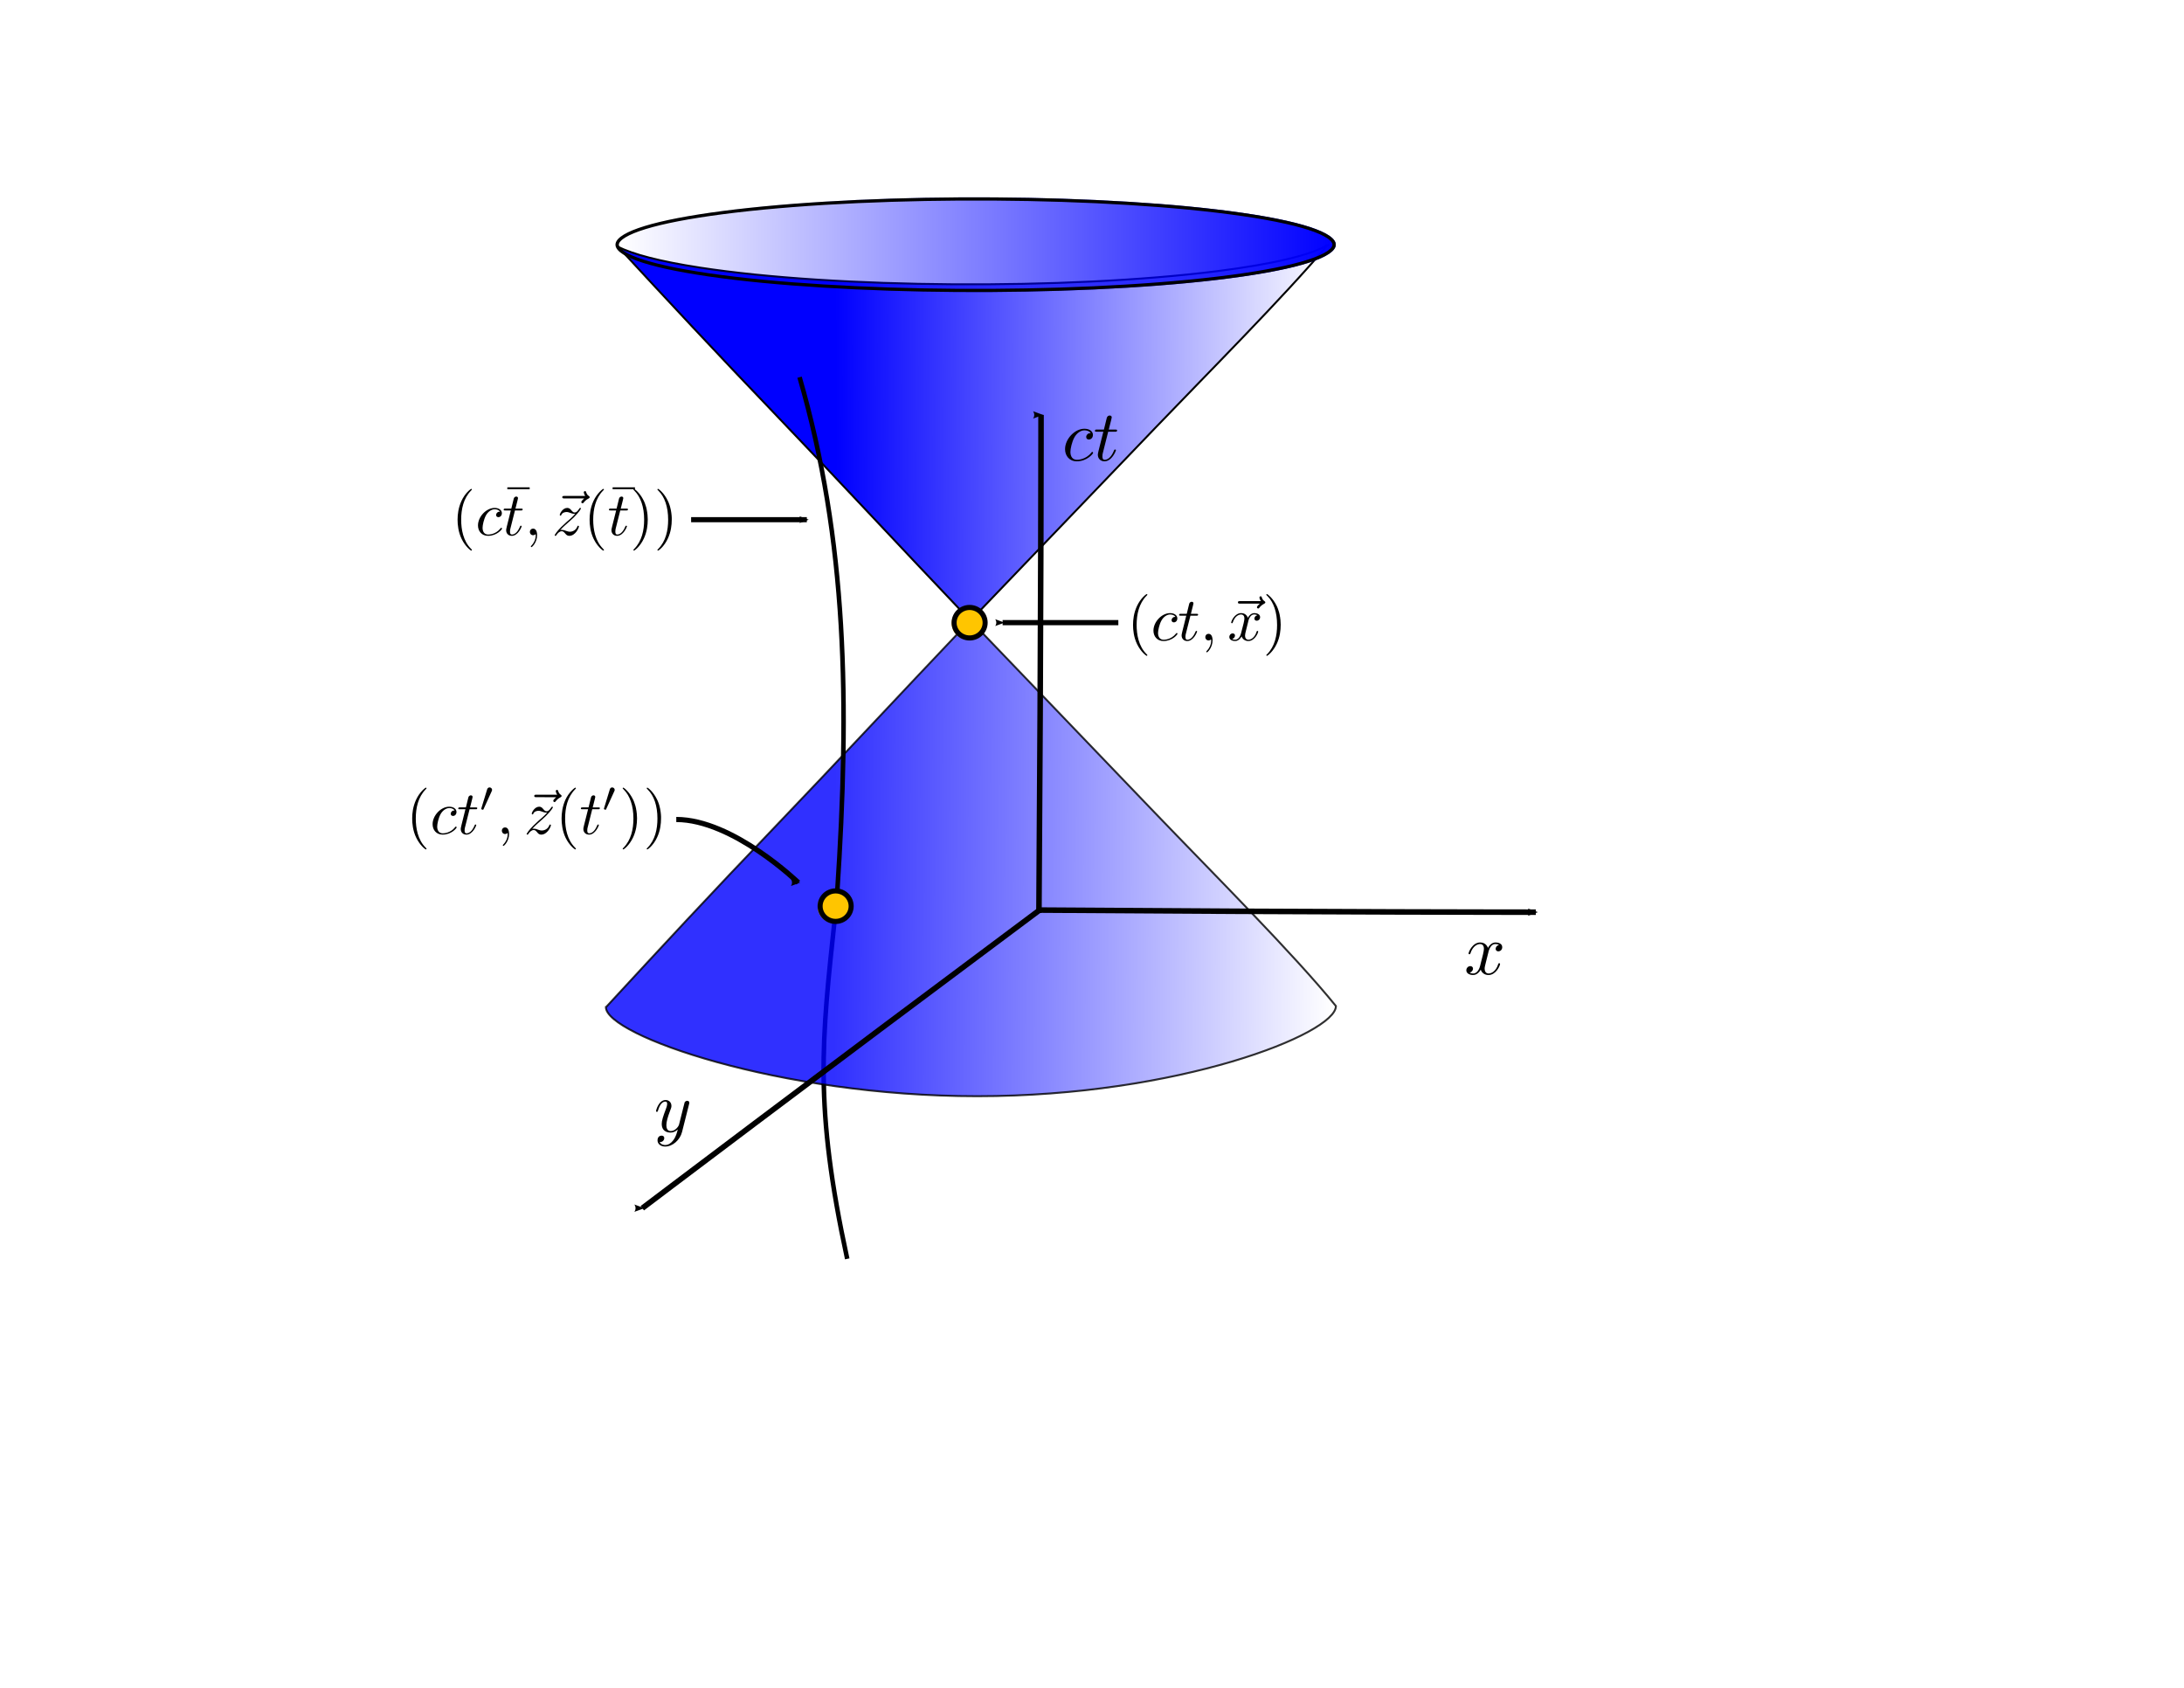 <?xml version="1.0" encoding="UTF-8" standalone="no"?>
<!-- Created with Inkscape (http://www.inkscape.org/) -->

<svg
   xmlns:ns0="http://www.iki.fi/pav/software/textext/"
   xmlns:osb="http://www.openswatchbook.org/uri/2009/osb"
   xmlns:dc="http://purl.org/dc/elements/1.1/"
   xmlns:cc="http://creativecommons.org/ns#"
   xmlns:rdf="http://www.w3.org/1999/02/22-rdf-syntax-ns#"
   xmlns:svg="http://www.w3.org/2000/svg"
   xmlns="http://www.w3.org/2000/svg"
   xmlns:xlink="http://www.w3.org/1999/xlink"
   xmlns:sodipodi="http://sodipodi.sourceforge.net/DTD/sodipodi-0.dtd"
   xmlns:inkscape="http://www.inkscape.org/namespaces/inkscape"
   width="792pt"
   height="612pt"
   id="svg3537"
   version="1.1"
   inkscape:version="0.48.1 r9760"
   sodipodi:docname="fig-cono-de-luz-02.svg">
  <sodipodi:namedview
     inkscape:document-units="in"
     pagecolor="#ffffff"
     bordercolor="#666666"
     borderopacity="1.0"
     inkscape:pageopacity="0.0"
     inkscape:pageshadow="2"
     inkscape:zoom="0.98300654"
     inkscape:cx="495"
     inkscape:cy="387.89512"
     inkscape:current-layer="layer1"
     id="namedview3541"
     showgrid="false"
     inkscape:window-width="1280"
     inkscape:window-height="972"
     inkscape:window-x="0"
     inkscape:window-y="0"
     inkscape:window-maximized="1"
     showguides="true"
     inkscape:guide-bbox="true" />
  <defs
     id="defs3539">
    <marker
       inkscape:stockid="Arrow1Mend"
       orient="auto"
       refY="0.0"
       refX="0.0"
       id="Arrow1Mend"
       style="overflow:visible;">
      <path
         id="path4027"
         d="M 0.0,0.0 L 5.0,-5.0 L -12.5,0.0 L 5.0,5.0 L 0.0,0.0 z "
         style="fill-rule:evenodd;stroke:#000000;stroke-width:1.0pt;marker-start:none;"
         transform="scale(0.4) rotate(180) translate(10,0)" />
    </marker>
    <marker
       inkscape:stockid="Arrow2Mend"
       orient="auto"
       refY="0.0"
       refX="0.0"
       id="Arrow2Mend"
       style="overflow:visible;">
      <path
         id="path4045"
         style="font-size:12.0;fill-rule:evenodd;stroke-width:0.625;stroke-linejoin:round;"
         d="M 8.719,4.034 L -2.207,0.016 L 8.719,-4.002 C 6.973,-1.63 6.983,1.616 8.719,4.034 z "
         transform="scale(0.6) rotate(180) translate(0,0)" />
    </marker>
    <linearGradient
       id="linearGradient6612">
      <stop
         style="stop-color:#0000ff;stop-opacity:1;"
         offset="0"
         id="stop6614" />
      <stop
         style="stop-color:#0000ff;stop-opacity:0;"
         offset="1"
         id="stop6616" />
    </linearGradient>
    <linearGradient
       inkscape:collect="always"
       id="linearGradient6317">
      <stop
         style="stop-color:#005cff;stop-opacity:1;"
         offset="0"
         id="stop6319" />
      <stop
         style="stop-color:#005cff;stop-opacity:0;"
         offset="1"
         id="stop6321" />
    </linearGradient>
    <linearGradient
       id="linearGradient4867"
       osb:paint="solid">
      <stop
         style="stop-color:#005cff;stop-opacity:1;"
         offset="0"
         id="stop4869" />
    </linearGradient>
    <clipPath
       clipPathUnits="userSpaceOnUse"
       id="clipPath3024">
      <path
         d="m 3688.12,4249.93 c 437.54,54.34 1113.35,49.61 1508.5,-10.55 395.15,-60.18 360.75,-153.11 -76.79,-207.45 -437.55,-54.34 -1113.36,-49.61 -1508.51,10.56 -384.55,58.56 -365.19,147.9 44.04,203.2"
         clip-rule="evenodd"
         id="path3026"
         inkscape:connector-curvature="0" />
    </clipPath>
    <linearGradient
       x1="567.855"
       y1="124.344"
       x2="532.63"
       y2="124.344"
       gradientUnits="userSpaceOnUse"
       gradientTransform="matrix(4.017,0,0,-2.179,-1755.27,685.09)"
       spreadMethod="pad"
       id="linearGradient3028">
      <stop
         style="stop-opacity:1;stop-color:#0000e8"
         offset="0"
         id="stop3030" />
      <stop
         style="stop-opacity:1;stop-color:#00ffff"
         offset="1"
         id="stop3032" />
    </linearGradient>
    <clipPath
       clipPathUnits="userSpaceOnUse"
       id="clipPath3060">
      <path
         d="M 3340.97,4122.23 4408.94,3054.25 5477.53,4122.23 c 0,0 -14.09,0 -14.28,0 -31.13,-33.61 -146.34,-65.78 -343.36,-90.25 -437.55,-54.34 -1113.46,-49.61 -1508.62,10.56 -151.76,23.11 -240.59,50.97 -267.4,79.69 -0.01,0 -2.9,0 -2.9,0 z M 4408.94,3054.25 3400.99,2045.68 c -15.34,-12.41 -28.09,-24.67 -37.46,-37.46 l -0.83,-1.45 -0.62,0 c -64.27,-90.07 20.2,-187.47 255.4,-260.78 394.5,-122.95 1069.1,-132.15 1505.93,-21.11 289.25,73.53 401.67,181.54 330.32,281.89 l 2.69,0 -11.59,11.59 c -5.38,6.28 -11.58,12.24 -18.42,18.43 L 4408.94,3054.25 z"
         clip-rule="evenodd"
         id="path3062"
         inkscape:connector-curvature="0" />
    </clipPath>
    <linearGradient
       x1="568.836"
       y1="142.529"
       x2="650.963"
       y2="142.529"
       gradientUnits="userSpaceOnUse"
       gradientTransform="matrix(2.179,0,0,-2.179,-893.252,599.101)"
       spreadMethod="pad"
       id="linearGradient3064">
      <stop
         style="stop-opacity:1;stop-color:#0000e8"
         offset="0"
         id="stop3066" />
      <stop
         style="stop-opacity:1;stop-color:#00ffff"
         offset="1"
         id="stop3068" />
    </linearGradient>
    <clipPath
       clipPathUnits="userSpaceOnUse"
       id="clipPath3076">
      <path
         d="m 4357.72,3112.31 c 28.74,25.96 73.13,23.7 99.08,-5.04 25.95,-28.74 23.7,-73.13 -5.04,-99.08 -28.74,-25.95 -73.13,-23.69 -99.08,5.04 -25.26,27.97 -23.98,70.65 2.89,97.06"
         clip-rule="evenodd"
         id="path3078"
         inkscape:connector-curvature="0" />
    </clipPath>
    <radialGradient
       fx="612.128"
       fy="135.8"
       cx="612.128"
       cy="135.8"
       r="3.22"
       gradientUnits="userSpaceOnUse"
       gradientTransform="matrix(2.179,0,0,-2.179,-893.611,601.871)"
       spreadMethod="pad"
       id="radialGradient3080">
      <stop
         style="stop-opacity:1;stop-color:#6c0000"
         offset="0"
         id="stop3082" />
      <stop
         style="stop-opacity:1;stop-color:#ff0000"
         offset="0.5"
         id="stop3084" />
      <stop
         style="stop-opacity:1;stop-color:#ffc500"
         offset="1"
         id="stop3086" />
    </radialGradient>
    <clipPath
       clipPathUnits="userSpaceOnUse"
       id="clipPath3100">
      <path
         d="m 4092.99,4586.86 c 28.74,25.95 73.12,23.69 99.08,-5.05 25.95,-28.74 23.69,-73.12 -5.05,-99.08 -28.73,-25.95 -73.12,-23.69 -99.07,5.05 -25.26,27.97 -23.99,70.64 2.89,97.05"
         clip-rule="evenodd"
         id="path3102"
         inkscape:connector-curvature="0" />
    </clipPath>
    <radialGradient
       fx="612.128"
       fy="135.8"
       cx="612.128"
       cy="135.8"
       r="3.22"
       gradientUnits="userSpaceOnUse"
       gradientTransform="matrix(2.179,0,0,-2.179,-920.085,749.325)"
       spreadMethod="pad"
       id="radialGradient3104">
      <stop
         style="stop-opacity:1;stop-color:#6c0000"
         offset="0"
         id="stop3106" />
      <stop
         style="stop-opacity:1;stop-color:#ff0000"
         offset="0.5"
         id="stop3108" />
      <stop
         style="stop-opacity:1;stop-color:#ffc500"
         offset="1"
         id="stop3110" />
    </radialGradient>
    <clipPath
       clipPathUnits="userSpaceOnUse"
       id="clipPath3120">
      <path
         d="m 2866.09,3359.96 c 28.74,25.95 73.13,23.7 99.08,-5.04 25.95,-28.74 23.69,-73.13 -5.04,-99.08 -28.74,-25.95 -73.13,-23.7 -99.08,5.04 -25.26,27.97 -23.99,70.64 2.89,97.05"
         clip-rule="evenodd"
         id="path3122"
         inkscape:connector-curvature="0" />
    </clipPath>
    <radialGradient
       fx="612.128"
       fy="135.8"
       cx="612.128"
       cy="135.8"
       r="3.22"
       gradientUnits="userSpaceOnUse"
       gradientTransform="matrix(2.179,0,0,-2.179,-1042.77,626.636)"
       spreadMethod="pad"
       id="radialGradient3124">
      <stop
         style="stop-opacity:1;stop-color:#6c0000"
         offset="0"
         id="stop3126" />
      <stop
         style="stop-opacity:1;stop-color:#ff0000"
         offset="0.5"
         id="stop3128" />
      <stop
         style="stop-opacity:1;stop-color:#ffc500"
         offset="1"
         id="stop3130" />
    </radialGradient>
    <clipPath
       clipPathUnits="userSpaceOnUse"
       id="clipPath3140">
      <path
         d="m 4526,1528.64 c 28.74,25.96 73.13,23.7 99.08,-5.04 25.96,-28.74 23.7,-73.13 -5.04,-99.08 -28.74,-25.95 -73.13,-23.69 -99.08,5.04 -25.26,27.97 -23.98,70.64 2.89,97.06"
         clip-rule="evenodd"
         id="path3142"
         inkscape:connector-curvature="0" />
    </clipPath>
    <radialGradient
       fx="612.128"
       fy="135.8"
       cx="612.128"
       cy="135.8"
       r="3.22"
       gradientUnits="userSpaceOnUse"
       gradientTransform="matrix(2.179,0,0,-2.179,-876.783,443.504)"
       spreadMethod="pad"
       id="radialGradient3144">
      <stop
         style="stop-opacity:1;stop-color:#6c0000"
         offset="0"
         id="stop3146" />
      <stop
         style="stop-opacity:1;stop-color:#ff0000"
         offset="0.5"
         id="stop3148" />
      <stop
         style="stop-opacity:1;stop-color:#ffc500"
         offset="1"
         id="stop3150" />
    </radialGradient>
    <radialGradient
       inkscape:collect="always"
       xlink:href="#linearGradient6317"
       id="radialGradient6323"
       cx="4409.25"
       cy="2884.775"
       fx="4409.25"
       fy="2884.775"
       r="1068.28"
       gradientTransform="matrix(1,0,0,1.158,0,-456.838)"
       gradientUnits="userSpaceOnUse" />
    <radialGradient
       inkscape:collect="always"
       xlink:href="#linearGradient6317"
       id="radialGradient6325"
       gradientUnits="userSpaceOnUse"
       gradientTransform="matrix(1,0,0,1.158,0,-456.838)"
       cx="4409.25"
       cy="2884.775"
       fx="4409.25"
       fy="2884.775"
       r="1068.28" />
    <radialGradient
       inkscape:collect="always"
       xlink:href="#linearGradient6317-2"
       id="radialGradient6325-4"
       gradientUnits="userSpaceOnUse"
       gradientTransform="matrix(1,0,0,1.158,0,-456.838)"
       cx="4409.25"
       cy="2884.775"
       fx="4409.25"
       fy="2884.775"
       r="1068.28" />
    <linearGradient
       inkscape:collect="always"
       id="linearGradient6317-2">
      <stop
         style="stop-color:#005cff;stop-opacity:1;"
         offset="0"
         id="stop6319-1" />
      <stop
         style="stop-color:#005cff;stop-opacity:0;"
         offset="1"
         id="stop6321-1" />
    </linearGradient>
    <clipPath
       clipPathUnits="userSpaceOnUse"
       id="clipPath3060-3">
      <path
         d="M 3340.97,4122.23 4408.94,3054.25 5477.53,4122.23 c 0,0 -14.09,0 -14.28,0 -31.13,-33.61 -146.34,-65.78 -343.36,-90.25 -437.55,-54.34 -1113.46,-49.61 -1508.62,10.56 -151.76,23.11 -240.59,50.97 -267.4,79.69 -0.01,0 -2.9,0 -2.9,0 z M 4408.94,3054.25 3400.99,2045.68 c -15.34,-12.41 -28.09,-24.67 -37.46,-37.46 l -0.83,-1.45 -0.62,0 c -64.27,-90.07 20.2,-187.47 255.4,-260.78 394.5,-122.95 1069.1,-132.15 1505.93,-21.11 289.25,73.53 401.67,181.54 330.32,281.89 l 2.69,0 -11.59,11.59 c -5.38,6.28 -11.58,12.24 -18.42,18.43 L 4408.94,3054.25 z"
         clip-rule="evenodd"
         id="path3062-6"
         inkscape:connector-curvature="0" />
    </clipPath>
    <linearGradient
       inkscape:collect="always"
       xlink:href="#linearGradient6317-2"
       id="linearGradient6361-1"
       x1="3838.769"
       y1="3070.23"
       x2="4394.085"
       y2="3060.469"
       gradientUnits="userSpaceOnUse" />
    <radialGradient
       inkscape:collect="always"
       xlink:href="#linearGradient6317-9"
       id="radialGradient6325-7"
       gradientUnits="userSpaceOnUse"
       gradientTransform="matrix(1,0,0,1.158,0,-456.838)"
       cx="4409.25"
       cy="2884.775"
       fx="4409.25"
       fy="2884.775"
       r="1068.28" />
    <linearGradient
       inkscape:collect="always"
       id="linearGradient6317-9">
      <stop
         style="stop-color:#005cff;stop-opacity:1;"
         offset="0"
         id="stop6319-3" />
      <stop
         style="stop-color:#005cff;stop-opacity:0;"
         offset="1"
         id="stop6321-4" />
    </linearGradient>
    <clipPath
       clipPathUnits="userSpaceOnUse"
       id="clipPath3060-6">
      <path
         d="M 3340.97,4122.23 4408.94,3054.25 5477.53,4122.23 c 0,0 -14.09,0 -14.28,0 -31.13,-33.61 -146.34,-65.78 -343.36,-90.25 -437.55,-54.34 -1113.46,-49.61 -1508.62,10.56 -151.76,23.11 -240.59,50.97 -267.4,79.69 -0.01,0 -2.9,0 -2.9,0 z M 4408.94,3054.25 3400.99,2045.68 c -15.34,-12.41 -28.09,-24.67 -37.46,-37.46 l -0.83,-1.45 -0.62,0 c -64.27,-90.07 20.2,-187.47 255.4,-260.78 394.5,-122.95 1069.1,-132.15 1505.93,-21.11 289.25,73.53 401.67,181.54 330.32,281.89 l 2.69,0 -11.59,11.59 c -5.38,6.28 -11.58,12.24 -18.42,18.43 L 4408.94,3054.25 z"
         clip-rule="evenodd"
         id="path3062-8"
         inkscape:connector-curvature="0" />
    </clipPath>
    <linearGradient
       inkscape:collect="always"
       xlink:href="#linearGradient6317-9"
       id="linearGradient6361-4"
       x1="4434.175"
       y1="1645.158"
       x2="4394.085"
       y2="4095.11"
       gradientUnits="userSpaceOnUse" />
    <clipPath
       clipPathUnits="userSpaceOnUse"
       id="clipPath3024-5">
      <path
         d="m 3688.12,4249.93 c 437.54,54.34 1113.35,49.61 1508.5,-10.55 395.15,-60.18 360.75,-153.11 -76.79,-207.45 -437.55,-54.34 -1113.36,-49.61 -1508.51,10.56 -384.55,58.56 -365.19,147.9 44.04,203.2"
         clip-rule="evenodd"
         id="path3026-9"
         inkscape:connector-curvature="0" />
    </clipPath>
    <linearGradient
       inkscape:collect="always"
       xlink:href="#linearGradient6562-3"
       id="linearGradient6568-9"
       x1="362.085"
       y1="401.15"
       x2="542.693"
       y2="402.013"
       gradientUnits="userSpaceOnUse" />
    <linearGradient
       inkscape:collect="always"
       id="linearGradient6562-3">
      <stop
         style="stop-color:#0000ff;stop-opacity:1;"
         offset="0"
         id="stop6564-8" />
      <stop
         style="stop-color:#0000ff;stop-opacity:0;"
         offset="1"
         id="stop6566-1" />
    </linearGradient>
    <linearGradient
       inkscape:collect="always"
       xlink:href="#linearGradient6612"
       id="linearGradient6618"
       x1="5470.229"
       y1="4140.931"
       x2="3347.293"
       y2="4140.931"
       gradientUnits="userSpaceOnUse"
       spreadMethod="pad" />
    <linearGradient
       inkscape:collect="always"
       xlink:href="#linearGradient6612"
       id="linearGradient6622"
       gradientUnits="userSpaceOnUse"
       x1="5470.229"
       y1="4140.931"
       x2="3347.293"
       y2="4140.931" />
    <linearGradient
       inkscape:collect="always"
       xlink:href="#linearGradient6612-0"
       id="linearGradient6618-6"
       x1="5470.229"
       y1="4140.931"
       x2="3347.293"
       y2="4140.931"
       gradientUnits="userSpaceOnUse"
       spreadMethod="pad" />
    <linearGradient
       id="linearGradient6612-0">
      <stop
         style="stop-color:#0000ff;stop-opacity:1;"
         offset="0"
         id="stop6614-0" />
      <stop
         style="stop-color:#0000ff;stop-opacity:0;"
         offset="1"
         id="stop6616-2" />
    </linearGradient>
    <linearGradient
       inkscape:collect="always"
       xlink:href="#linearGradient6612-0"
       id="linearGradient6622-5"
       gradientUnits="userSpaceOnUse"
       x1="5470.229"
       y1="4140.931"
       x2="3347.293"
       y2="4140.931" />
    <linearGradient
       id="linearGradient3892">
      <stop
         style="stop-color:#0000ff;stop-opacity:1;"
         offset="0"
         id="stop3894" />
      <stop
         style="stop-color:#0000ff;stop-opacity:0;"
         offset="1"
         id="stop3896" />
    </linearGradient>
    <clipPath
       clipPathUnits="userSpaceOnUse"
       id="clipPath3024-0">
      <path
         d="m 3688.12,4249.93 c 437.54,54.34 1113.35,49.61 1508.5,-10.55 395.15,-60.18 360.75,-153.11 -76.79,-207.45 -437.55,-54.34 -1113.36,-49.61 -1508.51,10.56 -384.55,58.56 -365.19,147.9 44.04,203.2"
         clip-rule="evenodd"
         id="path3026-0"
         inkscape:connector-curvature="0" />
    </clipPath>
    <linearGradient
       id="linearGradient3901">
      <stop
         style="stop-color:#0000ff;stop-opacity:1;"
         offset="0"
         id="stop3903" />
      <stop
         style="stop-color:#0000ff;stop-opacity:0;"
         offset="1"
         id="stop3905" />
    </linearGradient>
    <linearGradient
       y2="4140.931"
       x2="3347.293"
       y1="4140.931"
       x1="5470.229"
       gradientUnits="userSpaceOnUse"
       id="linearGradient3910"
       xlink:href="#linearGradient6612-0"
       inkscape:collect="always" />
    <linearGradient
       inkscape:collect="always"
       xlink:href="#linearGradient6612-0"
       id="linearGradient3997"
       gradientUnits="userSpaceOnUse"
       x1="5470.229"
       y1="4140.931"
       x2="3347.293"
       y2="4140.931" />
    <linearGradient
       inkscape:collect="always"
       xlink:href="#linearGradient6612-0"
       id="linearGradient4009"
       gradientUnits="userSpaceOnUse"
       x1="5470.229"
       y1="4140.931"
       x2="3347.293"
       y2="4140.931" />
    <linearGradient
       inkscape:collect="always"
       xlink:href="#linearGradient6612-0"
       id="linearGradient4011"
       gradientUnits="userSpaceOnUse"
       spreadMethod="pad"
       x1="5470.229"
       y1="4140.931"
       x2="3347.293"
       y2="4140.931" />
    <marker
       inkscape:stockid="Arrow1Mend"
       orient="auto"
       refY="0"
       refX="0"
       id="Arrow1Mend-3"
       style="overflow:visible">
      <path
         inkscape:connector-curvature="0"
         id="path4027-0"
         d="M 0,0 5,-5 -12.5,0 5,5 0,0 z"
         style="fill-rule:evenodd;stroke:#000000;stroke-width:1pt;marker-start:none"
         transform="matrix(-0.4,0,0,-0.4,-4,0)" />
    </marker>
    <marker
       inkscape:stockid="Arrow1Mend"
       orient="auto"
       refY="0"
       refX="0"
       id="Arrow1Mend-7"
       style="overflow:visible">
      <path
         inkscape:connector-curvature="0"
         id="path4027-4"
         d="M 0,0 5,-5 -12.5,0 5,5 0,0 z"
         style="fill-rule:evenodd;stroke:#000000;stroke-width:1pt;marker-start:none"
         transform="matrix(-0.4,0,0,-0.4,-4,0)" />
    </marker>
    <marker
       inkscape:stockid="Arrow1Mend"
       orient="auto"
       refY="0"
       refX="0"
       id="Arrow1Mend-34"
       style="overflow:visible">
      <path
         id="path4027-3"
         d="M 0,0 5,-5 -12.5,0 5,5 0,0 z"
         style="fill-rule:evenodd;stroke:#000000;stroke-width:1pt;marker-start:none"
         transform="matrix(-0.4,0,0,-0.4,-4,0)"
         inkscape:connector-curvature="0" />
    </marker>
    <clipPath
       clipPathUnits="userSpaceOnUse"
       id="clipPath3140-5">
      <path
         d="m 4526,1528.64 c 28.74,25.96 73.13,23.7 99.08,-5.04 25.96,-28.74 23.7,-73.13 -5.04,-99.08 -28.74,-25.95 -73.13,-23.69 -99.08,5.04 -25.26,27.97 -23.98,70.64 2.89,97.06"
         clip-rule="evenodd"
         id="path3142-2"
         inkscape:connector-curvature="0" />
    </clipPath>
    <radialGradient
       fx="612.128"
       fy="135.8"
       cx="612.128"
       cy="135.8"
       r="3.22"
       gradientUnits="userSpaceOnUse"
       gradientTransform="matrix(2.179,0,0,-2.179,-876.783,443.504)"
       spreadMethod="pad"
       id="radialGradient3144-4">
      <stop
         style="stop-opacity:1;stop-color:#6c0000"
         offset="0"
         id="stop3146-8" />
      <stop
         style="stop-opacity:1;stop-color:#ff0000"
         offset="0.5"
         id="stop3148-6" />
      <stop
         style="stop-opacity:1;stop-color:#ffc500"
         offset="1"
         id="stop3150-3" />
    </radialGradient>
    <clipPath
       clipPathUnits="userSpaceOnUse"
       id="clipPath3140-8">
      <path
         d="m 4526,1528.64 c 28.74,25.96 73.13,23.7 99.08,-5.04 25.96,-28.74 23.7,-73.13 -5.04,-99.08 -28.74,-25.95 -73.13,-23.69 -99.08,5.04 -25.26,27.97 -23.98,70.64 2.89,97.06"
         clip-rule="evenodd"
         id="path3142-7"
         inkscape:connector-curvature="0" />
    </clipPath>
    <radialGradient
       inkscape:collect="always"
       xlink:href="#radialGradient3144-7"
       id="radialGradient5862-1"
       gradientUnits="userSpaceOnUse"
       gradientTransform="matrix(2.179,0,0,-2.179,-876.783,443.504)"
       spreadMethod="pad"
       cx="612.128"
       cy="135.8"
       fx="612.128"
       fy="135.8"
       r="3.22" />
    <radialGradient
       fx="612.128"
       fy="135.8"
       cx="612.128"
       cy="135.8"
       r="3.22"
       gradientUnits="userSpaceOnUse"
       gradientTransform="matrix(2.179,0,0,-2.179,-876.783,443.504)"
       spreadMethod="pad"
       id="radialGradient3144-7">
      <stop
         style="stop-opacity:1;stop-color:#6c0000"
         offset="0"
         id="stop3146-4" />
      <stop
         style="stop-opacity:1;stop-color:#ff0000"
         offset="0.5"
         id="stop3148-9" />
      <stop
         style="stop-opacity:1;stop-color:#ffc500"
         offset="1"
         id="stop3150-9" />
    </radialGradient>
    <linearGradient
       y2="402.013"
       x2="542.693"
       y1="401.15"
       x1="362.085"
       gradientTransform="matrix(1.331,0,0,-1.331,-65.262,876.808)"
       gradientUnits="userSpaceOnUse"
       id="linearGradient5977"
       xlink:href="#linearGradient6562-3-2"
       inkscape:collect="always" />
    <linearGradient
       id="linearGradient6562-3-2"
       inkscape:collect="always">
      <stop
         id="stop6564-8-8"
         offset="0"
         style="stop-color:#0000ff;stop-opacity:1;" />
      <stop
         id="stop6566-1-4"
         offset="1"
         style="stop-color:#0000ff;stop-opacity:0;" />
    </linearGradient>
    <linearGradient
       inkscape:collect="always"
       xlink:href="#linearGradient6612-0-7"
       id="linearGradient8150"
       gradientUnits="userSpaceOnUse"
       spreadMethod="pad"
       x1="5470.229"
       y1="4140.931"
       x2="3347.293"
       y2="4140.931" />
    <linearGradient
       id="linearGradient6612-0-7">
      <stop
         id="stop6614-0-7"
         offset="0"
         style="stop-color:#0000ff;stop-opacity:1;" />
      <stop
         id="stop6616-2-5"
         offset="1"
         style="stop-color:#0000ff;stop-opacity:0;" />
    </linearGradient>
    <linearGradient
       inkscape:collect="always"
       xlink:href="#linearGradient6612-0-7"
       id="linearGradient8148"
       gradientUnits="userSpaceOnUse"
       x1="5470.229"
       y1="4140.931"
       x2="3347.293"
       y2="4140.931" />
    <linearGradient
       id="linearGradient3210">
      <stop
         id="stop3212"
         offset="0"
         style="stop-color:#0000ff;stop-opacity:1;" />
      <stop
         id="stop3214"
         offset="1"
         style="stop-color:#0000ff;stop-opacity:0;" />
    </linearGradient>
    <clipPath
       id="clipPath3024-0-3"
       clipPathUnits="userSpaceOnUse">
      <path
         inkscape:connector-curvature="0"
         id="path3026-0-4"
         clip-rule="evenodd"
         d="m 3688.12,4249.93 c 437.54,54.34 1113.35,49.61 1508.5,-10.55 395.15,-60.18 360.75,-153.11 -76.79,-207.45 -437.55,-54.34 -1113.36,-49.61 -1508.51,10.56 -384.55,58.56 -365.19,147.9 44.04,203.2" />
    </clipPath>
    <linearGradient
       y2="4140.931"
       x2="3347.293"
       y1="4140.931"
       x1="5470.229"
       gradientUnits="userSpaceOnUse"
       id="linearGradient5979"
       xlink:href="#linearGradient6612-0-7"
       inkscape:collect="always" />
    <linearGradient
       id="linearGradient3219">
      <stop
         id="stop3221"
         offset="0"
         style="stop-color:#0000ff;stop-opacity:1;" />
      <stop
         id="stop3223"
         offset="1"
         style="stop-color:#0000ff;stop-opacity:0;" />
    </linearGradient>
    <linearGradient
       y2="402.013"
       x2="542.693"
       y1="401.15"
       x1="362.085"
       gradientTransform="matrix(1.331,0,0,1.331,-66.398,-98.146)"
       gradientUnits="userSpaceOnUse"
       id="linearGradient5985"
       xlink:href="#linearGradient6562-5"
       inkscape:collect="always" />
    <linearGradient
       id="linearGradient6562-5"
       inkscape:collect="always">
      <stop
         id="stop6564-0"
         offset="0"
         style="stop-color:#0000ff;stop-opacity:1;" />
      <stop
         id="stop6566-6"
         offset="1"
         style="stop-color:#0000ff;stop-opacity:0;" />
    </linearGradient>
    <linearGradient
       y2="402.013"
       x2="542.693"
       y1="401.15"
       x1="362.085"
       gradientTransform="matrix(1.331,0,0,1.331,-66.398,-98.146)"
       gradientUnits="userSpaceOnUse"
       id="linearGradient3236"
       xlink:href="#linearGradient6562-5"
       inkscape:collect="always" />
    <marker
       style="overflow:visible"
       id="Arrow2Mend-4"
       refX="0"
       refY="0"
       orient="auto"
       inkscape:stockid="Arrow2Mend">
      <path
         transform="scale(-0.6,-0.6)"
         d="M 8.719,4.034 -2.207,0.016 8.719,-4.002 c -1.745,2.372 -1.735,5.617 -6e-7,8.035 z"
         style="font-size:12px;fill-rule:evenodd;stroke-width:0.625;stroke-linejoin:round"
         id="path4045-1"
         inkscape:connector-curvature="0" />
    </marker>
    <marker
       style="overflow:visible"
       id="Arrow2Mend-1"
       refX="0"
       refY="0"
       orient="auto"
       inkscape:stockid="Arrow2Mend">
      <path
         inkscape:connector-curvature="0"
         transform="scale(-0.6,-0.6)"
         d="M 8.719,4.034 -2.207,0.016 8.719,-4.002 c -1.745,2.372 -1.735,5.617 -6e-7,8.035 z"
         style="font-size:12px;fill-rule:evenodd;stroke-width:0.625;stroke-linejoin:round"
         id="path4045-7" />
    </marker>
    <marker
       style="overflow:visible"
       id="Arrow2Mend-15"
       refX="0"
       refY="0"
       orient="auto"
       inkscape:stockid="Arrow2Mend">
      <path
         inkscape:connector-curvature="0"
         transform="scale(-0.6,-0.6)"
         d="M 8.719,4.034 -2.207,0.016 8.719,-4.002 c -1.745,2.372 -1.735,5.617 -6e-7,8.035 z"
         style="font-size:12px;fill-rule:evenodd;stroke-width:0.625;stroke-linejoin:round"
         id="path4045-6" />
    </marker>
    <marker
       style="overflow:visible"
       id="marker3284"
       refX="0"
       refY="0"
       orient="auto"
       inkscape:stockid="Arrow2Mend">
      <path
         inkscape:connector-curvature="0"
         transform="scale(-0.6,-0.6)"
         d="M 8.719,4.034 -2.207,0.016 8.719,-4.002 c -1.745,2.372 -1.735,5.617 -6e-7,8.035 z"
         style="font-size:12px;fill-rule:evenodd;stroke-width:0.625;stroke-linejoin:round"
         id="path3286" />
    </marker>
    <marker
       style="overflow:visible"
       id="marker3288"
       refX="0"
       refY="0"
       orient="auto"
       inkscape:stockid="Arrow2Mend">
      <path
         inkscape:connector-curvature="0"
         transform="scale(-0.6,-0.6)"
         d="M 8.719,4.034 -2.207,0.016 8.719,-4.002 c -1.745,2.372 -1.735,5.617 -6e-7,8.035 z"
         style="font-size:12px;fill-rule:evenodd;stroke-width:0.625;stroke-linejoin:round"
         id="path3290" />
    </marker>
    <clipPath
       clipPathUnits="userSpaceOnUse"
       id="clipPath3140-8-4">
      <path
         d="m 4526,1528.64 c 28.74,25.96 73.13,23.7 99.08,-5.04 25.96,-28.74 23.7,-73.13 -5.04,-99.08 -28.74,-25.95 -73.13,-23.69 -99.08,5.04 -25.26,27.97 -23.98,70.64 2.89,97.06"
         clip-rule="evenodd"
         id="path3142-7-9"
         inkscape:connector-curvature="0" />
    </clipPath>
    <radialGradient
       inkscape:collect="always"
       xlink:href="#radialGradient3144-7-6"
       id="radialGradient5862-1-5"
       gradientUnits="userSpaceOnUse"
       gradientTransform="matrix(2.179,0,0,-2.179,-876.783,443.504)"
       spreadMethod="pad"
       cx="612.128"
       cy="135.8"
       fx="612.128"
       fy="135.8"
       r="3.22" />
    <radialGradient
       fx="612.128"
       fy="135.8"
       cx="612.128"
       cy="135.8"
       r="3.22"
       gradientUnits="userSpaceOnUse"
       gradientTransform="matrix(2.179,0,0,-2.179,-876.783,443.504)"
       spreadMethod="pad"
       id="radialGradient3144-7-6">
      <stop
         style="stop-opacity:1;stop-color:#6c0000"
         offset="0"
         id="stop3146-4-3" />
      <stop
         style="stop-opacity:1;stop-color:#ff0000"
         offset="0.5"
         id="stop3148-9-3" />
      <stop
         style="stop-opacity:1;stop-color:#ffc500"
         offset="1"
         id="stop3150-9-2" />
    </radialGradient>
    <linearGradient
       inkscape:collect="always"
       xlink:href="#linearGradient6612"
       id="linearGradient4234"
       gradientUnits="userSpaceOnUse"
       x1="5470.229"
       y1="4140.931"
       x2="3347.293"
       y2="4140.931" />
    <linearGradient
       inkscape:collect="always"
       xlink:href="#linearGradient6612"
       id="linearGradient4236"
       gradientUnits="userSpaceOnUse"
       spreadMethod="pad"
       x1="5470.229"
       y1="4140.931"
       x2="3347.293"
       y2="4140.931" />
    <linearGradient
       inkscape:collect="always"
       xlink:href="#linearGradient6612-0-7"
       id="linearGradient4238"
       gradientUnits="userSpaceOnUse"
       x1="5470.229"
       y1="4140.931"
       x2="3347.293"
       y2="4140.931" />
    <linearGradient
       inkscape:collect="always"
       xlink:href="#linearGradient6612-0-7"
       id="linearGradient4240"
       gradientUnits="userSpaceOnUse"
       spreadMethod="pad"
       x1="5470.229"
       y1="4140.931"
       x2="3347.293"
       y2="4140.931" />
    <marker
       style="overflow:visible"
       id="Arrow2Mend-4-9"
       refX="0"
       refY="0"
       orient="auto"
       inkscape:stockid="Arrow2Mend">
      <path
         transform="scale(-0.6,-0.6)"
         d="M 8.719,4.034 -2.207,0.016 8.719,-4.002 c -1.745,2.372 -1.735,5.617 -6e-7,8.035 z"
         style="font-size:12px;fill-rule:evenodd;stroke-width:0.625;stroke-linejoin:round"
         id="path4045-1-7"
         inkscape:connector-curvature="0" />
    </marker>
    <marker
       inkscape:stockid="Arrow2Mend"
       orient="auto"
       refY="0"
       refX="0"
       id="Arrow2Mend-7"
       style="overflow:visible">
      <path
         inkscape:connector-curvature="0"
         id="path4045-2"
         style="font-size:12px;fill-rule:evenodd;stroke-width:0.625;stroke-linejoin:round"
         d="M 8.719,4.034 -2.207,0.016 8.719,-4.002 c -1.745,2.372 -1.735,5.617 -6e-7,8.035 z"
         transform="scale(-0.6,-0.6)" />
    </marker>
  </defs>
  <g
     id="layer1"
     inkscape:groupmode="layer"
     inkscape:label="Layer 1"
     style="display:inline">
    <path
       style="fill:none;stroke:#000000;stroke-width:2.204;stroke-linecap:butt;stroke-linejoin:miter;stroke-miterlimit:10;stroke-opacity:1;stroke-dasharray:none"
       d="M 409.647,608.6 C 393.579,534.463 397.294,503.306 403.76,442.87"
       id="path3201"
       inkscape:connector-curvature="0" />
    <g
       id="g3020"
       transform="matrix(0.166,0,0,-0.167,-214.923,934.439)"
       style="fill:url(#linearGradient4236);fill-opacity:1;stroke:#000000;stroke-opacity:1">
      <g
         id="g3022"
         clip-path="url(#clipPath3024)"
         style="fill:url(#linearGradient4234);fill-opacity:1;stroke:#000000;stroke-opacity:1" />
    </g>
    <g
       style="display:inline"
       transform="translate(-11.143,-89.071)"
       id="g5969">
      <g
         transform="translate(-1.079,-0.561)"
         id="g4001">
        <path
           inkscape:connector-curvature="0"
           id="path6528-4"
           d="m 654.131,208.108 c -7.9,4.718 -25.855,9.154 -53.656,12.645 -72.469,9.098 -184.365,8.327 -249.812,-1.747 -19.417,-2.989 -32.591,-6.468 -39.639,-10.107 24.501,26.527 45.729,49.376 78.279,83.354 27.262,28.458 56.038,59.453 91.797,97.08 l 0.333,0.333 0.333,-0.333 88.886,-92.671 c 25.416,-26.499 62.56,-63.744 83.479,-88.553 z"
           style="font-size:medium;font-style:normal;font-variant:normal;font-weight:normal;font-stretch:normal;text-indent:0;text-align:start;text-decoration:none;line-height:normal;letter-spacing:normal;word-spacing:normal;text-transform:none;direction:ltr;block-progression:tb;writing-mode:lr-tb;text-anchor:start;baseline-shift:baseline;color:#000000;fill:url(#linearGradient5977);fill-opacity:1;fill-rule:nonzero;stroke:#000000;stroke-width:0.935;marker:none;visibility:visible;display:inline;overflow:visible;enable-background:accumulate;font-family:Sans;-inkscape-font-specification:Sans" />
        <g
           style="fill:url(#linearGradient4240);fill-opacity:1;stroke:#000000;stroke-opacity:1;display:inline"
           transform="matrix(0.163,0,0,-0.156,-233.821,853.92)"
           id="g3020-0">
          <g
             style="fill:url(#linearGradient4238);fill-opacity:1;stroke:#000000;stroke-opacity:1"
             clip-path="url(#clipPath3024-0-3)"
             id="g3022-7">
            <path
               sodipodi:nodetypes="ccsscc"
               id="path3034"
               style="fill:url(#linearGradient5979);fill-opacity:1;fill-rule:nonzero;stroke:#000000;stroke-width:20;stroke-miterlimit:10;stroke-opacity:1;stroke-dasharray:none"
               d="m 3688.12,4249.93 c 437.54,54.34 1113.35,49.61 1508.5,-10.55 395.15,-60.18 360.75,-153.11 -76.79,-207.45 -437.55,-54.34 -1113.36,-49.61 -1508.51,10.56 -384.55,58.56 -365.19,147.9 44.04,203.2 z"
               inkscape:connector-curvature="0" />
          </g>
        </g>
      </g>
      <path
         style="font-size:medium;font-style:normal;font-variant:normal;font-weight:normal;font-stretch:normal;text-indent:0;text-align:start;text-decoration:none;line-height:normal;letter-spacing:normal;word-spacing:normal;text-transform:none;direction:ltr;block-progression:tb;writing-mode:lr-tb;text-anchor:start;baseline-shift:baseline;opacity:0.81;color:#000000;fill:url(#linearGradient3236);fill-opacity:1;fill-rule:nonzero;stroke:#000000;stroke-width:0.935;marker:none;visibility:visible;display:inline;overflow:visible;enable-background:accumulate;font-family:Sans;-inkscape-font-specification:Sans"
         d="m 480.301,388.991 -0.333,0.333 c -35.759,37.626 -64.541,68.626 -91.803,97.084 -35.124,36.664 -56.892,60.213 -84.014,89.589 l -0.048,0 c 0.008,13.468 83.35,43.037 179.493,43.037 97.463,0 173.479,-30.188 173.479,-43.578 -19.834,-24.573 -60.397,-65.147 -87.555,-93.461 L 480.634,389.323 z"
         id="path6528"
         inkscape:connector-curvature="0"
         sodipodi:nodetypes="ccsccscccc" />
    </g>
    <path
       style="fill:none;stroke:#000000;stroke-width:2.204;stroke-linecap:butt;stroke-linejoin:miter;stroke-miterlimit:10;stroke-opacity:1;stroke-dasharray:none"
       d="m 404.777,431.818 c 6.128,-92.409 4.728,-170.366 -18.178,-249.457"
       id="path3036"
       inkscape:connector-curvature="0" />
    <g
       transform="matrix(0.656,0,0,0.656,70.458,9.683)"
       style="display:inline"
       id="g5864-5">
      <g
         transform="matrix(0.166,0,0,-0.166,-252.182,898.729)"
         id="g3136-9">
        <g
           clip-path="url(#clipPath3140-8)"
           id="g3138-4">
          <path
             id="path3152-0"
             style="fill:url(#radialGradient5862-1);fill-opacity:1;fill-rule:nonzero;stroke:none"
             d="m 4526,1528.64 c 28.74,25.96 73.13,23.7 99.08,-5.04 25.96,-28.74 23.7,-73.13 -5.04,-99.08 -28.74,-25.95 -73.13,-23.69 -99.08,5.04 -25.26,27.97 -23.98,70.64 2.89,97.06"
             inkscape:connector-curvature="0" />
        </g>
      </g>
      <path
         transform="matrix(0.99,0,0,1,6.593,2.338)"
         d="m 518.548,650.716 c 0,6.207 -5.173,11.24 -11.554,11.24 -6.381,0 -11.554,-5.032 -11.554,-11.24 0,-6.207 5.173,-11.24 11.554,-11.24 6.381,0 11.554,5.032 11.554,11.24 z"
         sodipodi:ry="11.239542"
         sodipodi:rx="11.55425"
         sodipodi:cy="650.71631"
         sodipodi:cx="506.99329"
         id="path5860-5"
         style="fill:none;stroke:#000000;stroke-width:3.768;stroke-miterlimit:4;stroke-opacity:1;stroke-dasharray:none;stroke-dashoffset:0"
         sodipodi:type="arc" />
    </g>
    <path
       style="fill:none;stroke:#000000;stroke-width:2.5;stroke-linecap:butt;stroke-linejoin:miter;stroke-miterlimit:4;stroke-opacity:1;stroke-dasharray:none;marker-end:url(#Arrow2Mend-4);display:inline"
       d="m 326.994,396.19 c 27.467,10e-6 59.003,30.519 59.003,30.519"
       id="path8156"
       inkscape:connector-curvature="0"
       sodipodi:nodetypes="cc" />
    <path
       inkscape:connector-curvature="0"
       id="path6057"
       d="m 540.732,301.019 c -55.951,0 -55.951,0 -55.951,0"
       style="fill:none;stroke:#000000;stroke-width:2.5;stroke-linecap:butt;stroke-linejoin:miter;stroke-miterlimit:4;stroke-opacity:1;stroke-dasharray:none;marker-end:url(#Arrow2Mend);display:inline" />
    <g
       style="font-style:normal;font-variant:normal;font-weight:normal;font-stretch:normal;letter-spacing:normal;word-spacing:normal;text-anchor:start;fill:none;stroke:#000000;stroke-linecap:butt;stroke-linejoin:miter;stroke-miterlimit:10.433;stroke-opacity:1;stroke-dasharray:none;stroke-dashoffset:0;display:inline"
       id="g7504"
       transform="matrix(3,0,0,-3,-125.426,2430.979)"
       xml:space="preserve"
       stroke-miterlimit="10.433"
       font-style="normal"
       font-variant="normal"
       font-weight="normal"
       font-stretch="normal"
       font-size-adjust="none"
       letter-spacing="normal"
       word-spacing="normal"
       ns0:text="$(ct,\\vec{x})$"
       ns0:preamble="">
<path
   style="fill:#000000;stroke-width:0"
   inkscape:connector-curvature="0"
   d="m 226.73,704.74 0,0 0,0.01 0,0 0,0 0,0.01 0,0 0,0 0,0.01 0,0 -0.01,0 0,0.01 0,0 -0.01,0.01 0,0 0,0.01 -0.01,0.01 0,0 -0.01,0.01 0,0 -0.01,0.01 0,0 0,0.01 -0.01,0 0,0 -0.01,0.01 0,0 0,0.01 -0.01,0 0,0.01 -0.01,0 0,0.01 -0.01,0.01 -0.01,0 0,0.01 -0.01,0 0,0.01 -0.01,0.01 -0.01,0.01 -0.01,0 0,0.01 -0.01,0.01 -0.01,0.01 c -1.24,1.25 -1.56,3.13 -1.56,4.65 0,1.73 0.38,3.47 1.6,4.71 0.13,0.12 0.13,0.14 0.13,0.17 0,0.07 -0.04,0.1 -0.1,0.1 -0.1,0 -1,-0.68 -1.58,-1.94 -0.51,-1.1 -0.63,-2.2 -0.63,-3.04 0,-0.77 0.11,-1.98 0.66,-3.1 0.6,-1.23 1.45,-1.87 1.55,-1.87 0.06,0 0.1,0.03 0.1,0.1 z"
   id="path7506" />
<path
   style="fill:#000000;stroke-width:0"
   inkscape:connector-curvature="0"
   d="m 231.25,710.91 -0.03,0 -0.03,0 -0.02,0 -0.03,-0.01 -0.03,0 -0.03,0 -0.01,0 -0.02,0 -0.01,-0.01 -0.01,0 -0.02,0 -0.01,-0.01 -0.01,0 -0.02,-0.01 -0.01,0 -0.01,-0.01 -0.02,0 -0.01,-0.01 -0.01,-0.01 -0.02,-0.01 -0.01,-0.01 -0.01,-0.01 -0.02,-0.01 -0.01,-0.01 -0.01,-0.01 -0.01,-0.01 c -0.17,-0.15 -0.19,-0.32 -0.19,-0.39 0,-0.24 0.19,-0.35 0.37,-0.35 0.29,0 0.56,0.24 0.56,0.64 0,0.49 -0.47,0.85 -1.17,0.85 -1.35,0 -2.68,-1.42 -2.68,-2.82 0,-0.9 0.58,-1.68 1.62,-1.68 1.43,0 2.26,1.05 2.26,1.17 0,0.06 -0.06,0.13 -0.12,0.13 -0.05,0 -0.07,-0.02 -0.13,-0.1 -0.78,-0.99 -1.87,-0.99 -1.99,-0.99 -0.63,0 -0.9,0.49 -0.9,1.09 0,0.41 0.2,1.37 0.54,1.99 0.31,0.57 0.86,0.99 1.41,0.99 0.34,0 0.71,-0.12 0.85,-0.39 z"
   id="path7508" />
<path
   style="fill:#000000;stroke-width:0"
   inkscape:connector-curvature="0"
   d="m 233.67,711.11 h 0.94 c 0.2,0 0.3,0 0.3,0.19 0,0.11 -0.1,0.11 -0.28,0.11 h -0.88 c 0.36,1.42 0.41,1.62 0.41,1.68 0,0.17 -0.12,0.26 -0.29,0.26 -0.03,0 -0.31,-0.01 -0.4,-0.35 l -0.39,-1.59 h -0.93 c -0.2,0 -0.3,0 -0.3,-0.19 0,-0.11 0.08,-0.11 0.28,-0.11 H 233 c -0.71,-2.83 -0.75,-3 -0.75,-3.18 0,-0.54 0.37,-0.91 0.91,-0.91 1.02,0 1.59,1.45 1.59,1.53 0,0.1 -0.08,0.1 -0.12,0.1 -0.09,0 -0.1,-0.03 -0.15,-0.14 -0.43,-1.04 -0.96,-1.28 -1.3,-1.28 -0.21,0 -0.31,0.13 -0.31,0.46 0,0.24 0.02,0.31 0.06,0.48 z"
   id="path7510" />
<path
   style="fill:#000000;stroke-width:0"
   inkscape:connector-curvature="0"
   d="m 237.24,707.14 0,0.06 0,0.06 -0.01,0.05 0,0.06 -0.01,0.05 -0.01,0.06 -0.01,0.05 -0.01,0.05 -0.01,0.04 -0.01,0.05 -0.01,0.04 -0.02,0.04 -0.02,0.04 -0.01,0.04 -0.02,0.04 -0.02,0.03 -0.03,0.04 -0.02,0.03 -0.02,0.03 -0.03,0.02 -0.02,0.03 -0.03,0.02 -0.03,0.02 -0.03,0.02 -0.02,0.02 -0.04,0.01 -0.03,0.01 -0.03,0.01 -0.03,0.01 -0.04,0.01 -0.03,0 -0.04,0 c -0.33,0 -0.53,-0.25 -0.53,-0.53 0,-0.27 0.2,-0.53 0.53,-0.53 0.12,0 0.25,0.04 0.35,0.13 0.03,0.02 0.04,0.03 0.05,0.03 0.01,0 0.02,-0.01 0.02,-0.14 0,-0.74 -0.35,-1.34 -0.68,-1.67 -0.11,-0.11 -0.11,-0.13 -0.11,-0.16 0,-0.07 0.05,-0.11 0.1,-0.11 0.11,0 0.91,0.77 0.91,1.94 z"
   id="path7512" />
<path
   style="fill:#000000;stroke-width:0"
   inkscape:connector-curvature="0"
   d="m 244.86,713.05 -0.01,-0.02 -0.02,-0.01 -0.01,-0.01 -0.02,-0.02 -0.02,-0.01 -0.01,-0.02 -0.02,-0.02 -0.02,-0.01 -0.02,-0.02 -0.02,-0.02 -0.04,-0.04 -0.04,-0.04 -0.04,-0.04 -0.01,-0.02 -0.02,-0.02 -0.02,-0.02 -0.02,-0.02 -0.01,-0.02 -0.02,-0.02 -0.01,-0.02 -0.01,-0.02 -0.02,-0.02 -0.01,-0.02 -0.01,-0.02 0,-0.02 -0.01,-0.02 0,-0.02 -0.01,-0.01 0,-0.02 c 0,-0.1 0.1,-0.2 0.2,-0.2 0.09,0 0.14,0.07 0.19,0.13 0.12,0.15 0.35,0.43 0.79,0.65 0.07,0.04 0.17,0.09 0.17,0.21 0,0.09 -0.07,0.15 -0.14,0.2 -0.22,0.14 -0.33,0.32 -0.41,0.56 -0.02,0.09 -0.06,0.22 -0.2,0.22 -0.14,0 -0.2,-0.13 -0.2,-0.21 0,-0.05 0.08,-0.37 0.24,-0.57 h -3.36 c -0.17,0 -0.35,0 -0.35,-0.2 0,-0.2 0.18,-0.2 0.35,-0.2 z"
   id="path7514" />
<path
   style="fill:#000000;stroke-width:0"
   inkscape:connector-curvature="0"
   d="m 242.98,710.13 0,0.03 0.01,0.03 0.01,0.03 0.01,0.04 0.01,0.03 0.01,0.05 0.01,0.04 0.02,0.04 0.01,0.05 0.02,0.05 0.02,0.05 0.02,0.05 0.02,0.05 0.03,0.05 0.02,0.05 0.03,0.04 0.03,0.05 0.03,0.05 0.03,0.05 0.04,0.04 0.04,0.04 0.04,0.04 0.04,0.04 0.04,0.04 0.05,0.03 0.05,0.03 0.02,0.01 0.03,0.01 0.03,0.02 0.02,0.01 0.03,0 0.03,0.01 0.03,0.01 0.03,0 0.03,0.01 0.03,0 0.03,0 0.03,0 c 0.05,0 0.29,0 0.5,-0.12 -0.28,-0.05 -0.48,-0.3 -0.48,-0.54 0,-0.16 0.11,-0.35 0.38,-0.35 0.22,0 0.54,0.18 0.54,0.58 0,0.52 -0.59,0.65 -0.93,0.65 -0.57,0 -0.92,-0.52 -1.04,-0.75 -0.25,0.65 -0.79,0.75 -1.08,0.75 -1.04,0 -1.61,-1.28 -1.61,-1.53 0,-0.1 0.1,-0.1 0.12,-0.1 0.08,0 0.11,0.02 0.13,0.11 0.34,1.06 1,1.3 1.34,1.3 0.19,0 0.54,-0.08 0.54,-0.66 0,-0.31 -0.17,-0.98 -0.54,-2.37 -0.16,-0.62 -0.51,-1.04 -0.95,-1.04 -0.06,0 -0.29,0 -0.5,0.13 0.25,0.05 0.47,0.26 0.47,0.54 0,0.27 -0.22,0.35 -0.37,0.35 -0.3,0 -0.54,-0.26 -0.54,-0.58 0,-0.45 0.49,-0.65 0.93,-0.65 0.66,0 1.02,0.69 1.05,0.75 0.12,-0.37 0.48,-0.75 1.08,-0.75 1.02,0 1.59,1.28 1.59,1.53 0,0.1 -0.09,0.1 -0.12,0.1 -0.09,0 -0.11,-0.04 -0.13,-0.11 -0.33,-1.07 -1,-1.31 -1.32,-1.31 -0.39,0 -0.55,0.32 -0.55,0.66 0,0.22 0.06,0.44 0.17,0.88 z"
   id="path7516" />
<path
   style="fill:#000000;stroke-width:0"
   inkscape:connector-curvature="0"
   d="m 248.22,709.61 0,0.08 0,0.07 -0.01,0.08 0,0.08 -0.01,0.17 -0.01,0.18 -0.01,0.18 -0.03,0.19 -0.02,0.2 -0.04,0.19 -0.03,0.21 -0.05,0.21 -0.05,0.21 -0.07,0.21 -0.07,0.21 -0.07,0.21 -0.05,0.11 -0.04,0.11 -0.05,0.1 -0.05,0.11 c -0.6,1.22 -1.46,1.87 -1.55,1.87 -0.06,0 -0.11,-0.04 -0.11,-0.1 0,-0.03 0,-0.05 0.2,-0.23 0.97,-0.98 1.54,-2.57 1.54,-4.65 0,-1.7 -0.37,-3.45 -1.6,-4.7 -0.14,-0.12 -0.14,-0.14 -0.14,-0.17 0,-0.06 0.05,-0.1 0.11,-0.1 0.09,0 0.99,0.67 1.58,1.94 0.51,1.09 0.63,2.2 0.63,3.03 z"
   id="path7518" />
</g>    <path
       sodipodi:nodetypes="cc"
       inkscape:connector-curvature="0"
       id="path4013-1"
       d="M 503.127,439.614 C 391.095,523.15 310.575,584.106 310.575,584.106"
       style="fill:none;stroke:#000000;stroke-width:2.686;stroke-linecap:butt;stroke-linejoin:miter;stroke-miterlimit:4;stroke-opacity:1;stroke-dasharray:none;marker-end:url(#Arrow2Mend);display:inline" />
    <path
       sodipodi:nodetypes="cc"
       inkscape:connector-curvature="0"
       id="path4013"
       d="m 501.863,439.979 c 139.744,1.017 240.735,1.017 240.735,1.017"
       style="fill:none;stroke:#000000;stroke-width:2.686;stroke-linecap:butt;stroke-linejoin:miter;stroke-miterlimit:4;stroke-opacity:1;stroke-dasharray:none;marker-end:url(#Arrow2Mend);display:inline" />
    <path
       sodipodi:nodetypes="cc"
       inkscape:connector-curvature="0"
       id="path4013-6"
       d="m 502.341,441.33 c 1.017,-139.744 1.017,-240.735 1.017,-240.735"
       style="fill:none;stroke:#000000;stroke-width:2.686;stroke-linecap:butt;stroke-linejoin:miter;stroke-miterlimit:4;stroke-opacity:1;stroke-dasharray:none;marker-end:url(#Arrow2Mend);display:inline" />
    <g
       style="font-style:normal;font-variant:normal;font-weight:normal;font-stretch:normal;letter-spacing:normal;word-spacing:normal;text-anchor:start;fill:none;stroke:#000000;stroke-linecap:butt;stroke-linejoin:miter;stroke-miterlimit:10.433;stroke-opacity:1;stroke-dasharray:none;stroke-dashoffset:0;display:inline"
       id="content-7"
       transform="matrix(3.5,0,0,-3.5,-74.028,2945.957)"
       xml:space="preserve"
       stroke-miterlimit="10.433"
       font-style="normal"
       font-variant="normal"
       font-weight="normal"
       font-stretch="normal"
       font-size-adjust="none"
       letter-spacing="normal"
       word-spacing="normal"
       ns0:text="$x$"
       ns0:preamble="">
<path
   style="fill:#000000;stroke-width:0"
   inkscape:connector-curvature="0"
   d="m 226.76,710.13 0.01,0.03 0,0.03 0.01,0.03 0.01,0.04 0.01,0.03 0.01,0.05 0.02,0.04 0.01,0.04 0.02,0.05 0.02,0.05 0.02,0.05 0.02,0.05 0.02,0.05 0.02,0.05 0.03,0.05 0.03,0.04 0.03,0.05 0.03,0.05 0.03,0.05 0.04,0.04 0.03,0.04 0.04,0.04 0.04,0.04 0.05,0.04 0.04,0.03 0.05,0.03 0.03,0.01 0.02,0.01 0.03,0.02 0.03,0.01 0.03,0 0.02,0.01 0.03,0.01 0.03,0 0.03,0.01 0.03,0 0.04,0 0.03,0 c 0.05,0 0.29,0 0.5,-0.12 -0.28,-0.05 -0.48,-0.3 -0.48,-0.54 0,-0.16 0.11,-0.35 0.38,-0.35 0.22,0 0.53,0.18 0.53,0.58 0,0.52 -0.58,0.65 -0.92,0.65 -0.58,0 -0.93,-0.52 -1.05,-0.75 -0.25,0.65 -0.79,0.75 -1.08,0.75 -1.03,0 -1.6,-1.28 -1.6,-1.53 0,-0.1 0.1,-0.1 0.12,-0.1 0.08,0 0.11,0.02 0.13,0.11 0.34,1.06 1,1.3 1.34,1.3 0.18,0 0.53,-0.08 0.53,-0.66 0,-0.31 -0.17,-0.98 -0.53,-2.37 -0.16,-0.62 -0.51,-1.04 -0.95,-1.04 -0.06,0 -0.29,0 -0.5,0.13 0.25,0.05 0.47,0.26 0.47,0.54 0,0.27 -0.22,0.35 -0.37,0.35 -0.3,0 -0.55,-0.26 -0.55,-0.58 0,-0.45 0.5,-0.65 0.94,-0.65 0.66,0 1.02,0.69 1.05,0.75 0.11,-0.37 0.47,-0.75 1.07,-0.75 1.03,0 1.6,1.28 1.6,1.53 0,0.1 -0.09,0.1 -0.12,0.1 -0.09,0 -0.11,-0.04 -0.13,-0.11 -0.33,-1.07 -1.01,-1.31 -1.33,-1.31 -0.39,0 -0.55,0.32 -0.55,0.66 0,0.22 0.06,0.44 0.17,0.88 z"
   id="path5096-7" />
</g>    <g
       style="font-style:normal;font-variant:normal;font-weight:normal;font-stretch:normal;letter-spacing:normal;word-spacing:normal;text-anchor:start;fill:none;stroke:#000000;stroke-linecap:butt;stroke-linejoin:miter;stroke-miterlimit:10.433;stroke-opacity:1;stroke-dasharray:none;stroke-dashoffset:0;display:inline"
       ns0:preamble=""
       ns0:text="$ct$"
       word-spacing="normal"
       letter-spacing="normal"
       font-size-adjust="none"
       font-stretch="normal"
       font-weight="normal"
       font-variant="normal"
       font-style="normal"
       stroke-miterlimit="10.433"
       xml:space="preserve"
       transform="matrix(3.5,0,0,-3.5,-268.474,2697.604)"
       id="g5387-7">
<path
   id="path5389-1"
   d="m 227.38,710.91 -0.03,0 -0.03,0 -0.03,0 -0.03,-0.01 -0.03,0 -0.02,0 -0.02,0 -0.01,0 -0.01,-0.01 -0.02,0 -0.01,0 -0.01,-0.01 -0.02,0 -0.01,-0.01 -0.01,0 -0.02,-0.01 -0.01,0 -0.01,-0.01 -0.02,-0.01 -0.01,-0.01 -0.01,-0.01 -0.02,-0.01 -0.01,-0.01 -0.01,-0.01 -0.02,-0.01 -0.01,-0.01 c -0.16,-0.15 -0.18,-0.32 -0.18,-0.39 0,-0.24 0.18,-0.35 0.37,-0.35 0.29,0 0.56,0.24 0.56,0.64 0,0.49 -0.47,0.85 -1.18,0.85 -1.34,0 -2.67,-1.42 -2.67,-2.82 0,-0.9 0.58,-1.68 1.62,-1.68 1.42,0 2.26,1.05 2.26,1.17 0,0.06 -0.06,0.13 -0.12,0.13 -0.05,0 -0.07,-0.02 -0.13,-0.1 -0.79,-0.99 -1.87,-0.99 -1.99,-0.99 -0.63,0 -0.9,0.49 -0.9,1.09 0,0.41 0.2,1.37 0.54,1.99 0.31,0.57 0.85,0.99 1.4,0.99 0.34,0 0.72,-0.12 0.86,-0.39 z"
   inkscape:connector-curvature="0"
   style="fill:#000000;stroke-width:0" />
<path
   id="path5391-3"
   d="m 229.8,711.11 h 0.93 c 0.2,0 0.3,0 0.3,0.19 0,0.11 -0.1,0.11 -0.28,0.11 h -0.87 c 0.36,1.42 0.41,1.62 0.41,1.68 0,0.17 -0.12,0.26 -0.29,0.26 -0.03,0 -0.31,-0.01 -0.4,-0.35 l -0.39,-1.59 h -0.94 c -0.2,0 -0.3,0 -0.3,-0.19 0,-0.11 0.08,-0.11 0.28,-0.11 h 0.88 c -0.72,-2.83 -0.76,-3 -0.76,-3.18 0,-0.54 0.38,-0.91 0.92,-0.91 1.02,0 1.58,1.45 1.58,1.53 0,0.1 -0.08,0.1 -0.12,0.1 -0.09,0 -0.1,-0.03 -0.15,-0.14 -0.42,-1.04 -0.95,-1.28 -1.29,-1.28 -0.21,0 -0.31,0.13 -0.31,0.46 0,0.24 0.02,0.31 0.06,0.48 z"
   inkscape:connector-curvature="0"
   style="fill:#000000;stroke-width:0" />
</g>    <g
       id="g5715-7"
       transform="matrix(3.5,0,0,-3.5,-465.828,3022.118)"
       xml:space="preserve"
       stroke-miterlimit="10.433"
       font-style="normal"
       font-variant="normal"
       font-weight="normal"
       font-stretch="normal"
       font-size-adjust="none"
       letter-spacing="normal"
       word-spacing="normal"
       ns0:text="$y$"
       ns0:preamble=""
       style="font-style:normal;font-variant:normal;font-weight:normal;font-stretch:normal;letter-spacing:normal;word-spacing:normal;text-anchor:start;fill:none;stroke:#000000;stroke-linecap:butt;stroke-linejoin:miter;stroke-miterlimit:10.433;stroke-opacity:1;stroke-dasharray:none;stroke-dashoffset:0;display:inline">
<path
   d="m 228.28,710.92 0,0 0,0.01 0,0.01 0,0 0.01,0.01 0,0.01 0,0.01 0.01,0.01 0,0.01 0,0.01 0,0.01 0,0.01 0,0.01 0.01,0 0,0.01 0,0.01 0,0 0,0.01 0,0 0,0.01 0,0.01 0,0.01 0.01,0.01 0,0.01 0,0.01 0,0.01 0,0 0,0.01 0,0.01 c 0,0.18 -0.14,0.26 -0.29,0.26 -0.1,0 -0.26,-0.06 -0.35,-0.2 -0.02,-0.05 -0.1,-0.36 -0.14,-0.54 -0.07,-0.26 -0.14,-0.53 -0.2,-0.8 l -0.45,-1.79 c -0.04,-0.15 -0.47,-0.85 -1.13,-0.85 -0.5,0 -0.61,0.44 -0.61,0.81 0,0.46 0.17,1.08 0.5,1.95 0.16,0.41 0.2,0.52 0.2,0.72 0,0.45 -0.31,0.81 -0.81,0.81 -0.95,0 -1.32,-1.44 -1.32,-1.53 0,-0.1 0.1,-0.1 0.12,-0.1 0.1,0 0.11,0.02 0.16,0.18 0.27,0.94 0.67,1.23 1.01,1.23 0.08,0 0.25,0 0.25,-0.31 0,-0.25 -0.1,-0.51 -0.17,-0.7 -0.4,-1.06 -0.58,-1.62 -0.58,-2.09 0,-0.89 0.63,-1.18 1.22,-1.18 0.38,0 0.72,0.16 1,0.44 -0.13,-0.51 -0.25,-1 -0.65,-1.53 -0.26,-0.34 -0.63,-0.63 -1.09,-0.63 -0.14,0 -0.59,0.03 -0.76,0.42 0.16,0 0.29,0 0.43,0.12 0.1,0.09 0.2,0.22 0.2,0.41 0,0.31 -0.27,0.35 -0.37,0.35 -0.23,0 -0.56,-0.16 -0.56,-0.65 0,-0.5 0.44,-0.86 1.06,-0.86 1.02,0 2.05,0.9 2.33,2.02 z"
   id="path5717-8"
   inkscape:connector-curvature="0"
   style="fill:#000000;stroke-width:0" />
</g>    <g
       transform="matrix(0.656,0,0,0.656,135.239,-127.352)"
       style="display:inline"
       id="g5864-5-1">
      <g
         transform="matrix(0.166,0,0,-0.166,-252.182,898.729)"
         id="g3136-9-0">
        <g
           clip-path="url(#clipPath3140-8-4)"
           id="g3138-4-8">
          <path
             id="path3152-0-4"
             style="fill:url(#radialGradient5862-1-5);fill-opacity:1;fill-rule:nonzero;stroke:none"
             d="m 4526,1528.64 c 28.74,25.96 73.13,23.7 99.08,-5.04 25.96,-28.74 23.7,-73.13 -5.04,-99.08 -28.74,-25.95 -73.13,-23.69 -99.08,5.04 -25.26,27.97 -23.98,70.64 2.89,97.06"
             inkscape:connector-curvature="0" />
        </g>
      </g>
      <path
         transform="matrix(0.99,0,0,1,6.593,2.338)"
         d="m 518.548,650.716 c 0,6.207 -5.173,11.24 -11.554,11.24 -6.381,0 -11.554,-5.032 -11.554,-11.24 0,-6.207 5.173,-11.24 11.554,-11.24 6.381,0 11.554,5.032 11.554,11.24 z"
         sodipodi:ry="11.239542"
         sodipodi:rx="11.55425"
         sodipodi:cy="650.71631"
         sodipodi:cx="506.99329"
         id="path5860-5-6"
         style="fill:none;stroke:#000000;stroke-width:3.768;stroke-miterlimit:4;stroke-opacity:1;stroke-dasharray:none;stroke-dashoffset:0"
         sodipodi:type="arc" />
    </g>
    <g
       style="font-style:normal;font-variant:normal;font-weight:normal;font-stretch:normal;letter-spacing:normal;word-spacing:normal;text-anchor:start;fill:none;stroke:#000000;stroke-linecap:butt;stroke-linejoin:miter;stroke-miterlimit:10.433;stroke-opacity:1;stroke-dasharray:none;stroke-dashoffset:0;display:inline"
       ns0:preamble=""
       ns0:text="$(ct\',\\vec{z}(t\'))$"
       word-spacing="normal"
       letter-spacing="normal"
       font-size-adjust="none"
       font-stretch="normal"
       font-weight="normal"
       font-variant="normal"
       font-style="normal"
       stroke-miterlimit="10.433"
       xml:space="preserve"
       transform="matrix(3,0,0,-3,-473.967,2524.57)"
       id="g3984">
<path
   id="path3986"
   d="m 226.73,704.74 0,0 0,0.01 0,0 0,0 0,0.01 0,0 0,0 0,0.01 0,0 -0.01,0 0,0.01 0,0 -0.01,0.01 0,0 0,0.01 -0.01,0.01 0,0 -0.01,0.01 0,0 -0.01,0.01 0,0 0,0.01 -0.01,0 0,0 -0.01,0.01 0,0 0,0.01 -0.01,0 0,0.01 -0.01,0 0,0.01 -0.01,0.01 -0.01,0 0,0.01 -0.01,0 0,0.01 -0.01,0.01 -0.01,0.01 -0.01,0 0,0.01 -0.01,0.01 -0.01,0.01 c -1.24,1.25 -1.56,3.13 -1.56,4.65 0,1.73 0.38,3.47 1.6,4.71 0.13,0.12 0.13,0.14 0.13,0.17 0,0.07 -0.04,0.1 -0.1,0.1 -0.1,0 -1,-0.68 -1.58,-1.94 -0.51,-1.1 -0.63,-2.2 -0.63,-3.04 0,-0.77 0.11,-1.98 0.66,-3.1 0.6,-1.23 1.45,-1.87 1.55,-1.87 0.06,0 0.1,0.03 0.1,0.1 z"
   inkscape:connector-curvature="0"
   style="fill:#000000;stroke-width:0" />
<path
   id="path3988"
   d="m 231.25,710.91 -0.03,0 -0.03,0 -0.02,0 -0.03,-0.01 -0.03,0 -0.03,0 -0.01,0 -0.02,0 -0.01,-0.01 -0.01,0 -0.02,0 -0.01,-0.01 -0.01,0 -0.02,-0.01 -0.01,0 -0.01,-0.01 -0.02,0 -0.01,-0.01 -0.01,-0.01 -0.02,-0.01 -0.01,-0.01 -0.01,-0.01 -0.02,-0.01 -0.01,-0.01 -0.01,-0.01 -0.01,-0.01 c -0.17,-0.15 -0.19,-0.32 -0.19,-0.39 0,-0.24 0.19,-0.35 0.37,-0.35 0.29,0 0.56,0.24 0.56,0.64 0,0.49 -0.47,0.85 -1.17,0.85 -1.35,0 -2.68,-1.42 -2.68,-2.82 0,-0.9 0.58,-1.68 1.62,-1.68 1.43,0 2.26,1.05 2.26,1.17 0,0.06 -0.06,0.13 -0.12,0.13 -0.05,0 -0.07,-0.02 -0.13,-0.1 -0.78,-0.99 -1.87,-0.99 -1.99,-0.99 -0.63,0 -0.9,0.49 -0.9,1.09 0,0.41 0.2,1.37 0.54,1.99 0.31,0.57 0.86,0.99 1.41,0.99 0.34,0 0.71,-0.12 0.85,-0.39 z"
   inkscape:connector-curvature="0"
   style="fill:#000000;stroke-width:0" />
<path
   id="path3990"
   d="m 233.67,711.11 h 0.94 c 0.2,0 0.3,0 0.3,0.19 0,0.11 -0.1,0.11 -0.28,0.11 h -0.88 c 0.36,1.42 0.41,1.62 0.41,1.68 0,0.17 -0.12,0.26 -0.29,0.26 -0.03,0 -0.31,-0.01 -0.4,-0.35 l -0.39,-1.59 h -0.93 c -0.2,0 -0.3,0 -0.3,-0.19 0,-0.11 0.08,-0.11 0.28,-0.11 H 233 c -0.71,-2.83 -0.75,-3 -0.75,-3.18 0,-0.54 0.37,-0.91 0.91,-0.91 1.02,0 1.59,1.45 1.59,1.53 0,0.1 -0.08,0.1 -0.12,0.1 -0.09,0 -0.1,-0.03 -0.15,-0.14 -0.43,-1.04 -0.96,-1.28 -1.3,-1.28 -0.21,0 -0.31,0.13 -0.31,0.46 0,0.24 0.02,0.31 0.06,0.48 z"
   inkscape:connector-curvature="0"
   style="fill:#000000;stroke-width:0" />
<path
   id="path3992"
   d="m 237.24,714.02 0,0.01 0,0.01 0.01,0.01 0,0.01 0.01,0.01 0,0.01 0,0.01 0.01,0.01 0,0.01 0,0.01 0.01,0 0,0.01 0,0.01 0,0.01 0,0 0.01,0.01 0,0.01 0,0 0,0.01 0,0 0,0.01 0,0.01 0,0 0.01,0.01 0,0.01 0,0.01 0,0.01 0,0 c 0,0.22 -0.2,0.39 -0.41,0.39 -0.27,0 -0.35,-0.22 -0.39,-0.33 l -0.92,-3.01 c 0,-0.01 -0.03,-0.11 -0.03,-0.11 0,-0.09 0.21,-0.15 0.27,-0.15 0.05,0 0.06,0.01 0.11,0.11 z"
   inkscape:connector-curvature="0"
   style="fill:#000000;stroke-width:0" />
<path
   id="path3994"
   d="m 240.04,707.14 -0.01,0.06 0,0.06 0,0.05 -0.01,0.06 0,0.05 -0.01,0.06 -0.01,0.05 -0.01,0.05 -0.01,0.04 -0.01,0.05 -0.02,0.04 -0.01,0.04 -0.02,0.04 -0.02,0.04 -0.02,0.04 -0.02,0.03 -0.02,0.04 -0.02,0.03 -0.03,0.03 -0.02,0.02 -0.03,0.03 -0.02,0.02 -0.03,0.02 -0.03,0.02 -0.03,0.02 -0.03,0.01 -0.03,0.01 -0.03,0.01 -0.04,0.01 -0.03,0.01 -0.04,0 -0.03,0 c -0.33,0 -0.53,-0.25 -0.53,-0.53 0,-0.27 0.2,-0.53 0.53,-0.53 0.12,0 0.25,0.04 0.35,0.13 0.02,0.02 0.04,0.03 0.04,0.03 0.01,0 0.03,-0.01 0.03,-0.14 0,-0.74 -0.35,-1.34 -0.68,-1.67 -0.11,-0.11 -0.11,-0.13 -0.11,-0.16 0,-0.07 0.05,-0.11 0.1,-0.11 0.11,0 0.91,0.77 0.91,1.94 z"
   inkscape:connector-curvature="0"
   style="fill:#000000;stroke-width:0" />
<path
   id="path3996"
   d="m 247.63,713.05 -0.02,-0.02 -0.01,-0.01 -0.02,-0.01 -0.01,-0.02 -0.02,-0.01 -0.02,-0.02 -0.02,-0.02 -0.02,-0.01 -0.02,-0.02 -0.01,-0.02 -0.04,-0.04 -0.04,-0.04 -0.04,-0.04 -0.02,-0.02 -0.02,-0.02 -0.01,-0.02 -0.02,-0.02 -0.02,-0.02 -0.01,-0.02 -0.02,-0.02 -0.01,-0.02 -0.01,-0.02 -0.01,-0.02 -0.01,-0.02 -0.01,-0.02 0,-0.02 -0.01,-0.02 0,-0.01 0,-0.02 c 0,-0.1 0.1,-0.2 0.2,-0.2 0.09,0 0.14,0.07 0.19,0.13 0.12,0.15 0.35,0.43 0.78,0.65 0.07,0.04 0.17,0.09 0.17,0.21 0,0.09 -0.07,0.15 -0.14,0.2 -0.22,0.14 -0.32,0.32 -0.4,0.56 -0.03,0.09 -0.06,0.22 -0.2,0.22 -0.14,0 -0.2,-0.13 -0.2,-0.21 0,-0.05 0.08,-0.37 0.23,-0.57 h -3.35 c -0.17,0 -0.35,0 -0.35,-0.2 0,-0.2 0.18,-0.2 0.35,-0.2 z"
   inkscape:connector-curvature="0"
   style="fill:#000000;stroke-width:0" />
<path
   id="path3998"
   d="m 243.77,707.95 0.05,0.05 0.05,0.06 0.04,0.04 0.05,0.05 0.04,0.05 0.05,0.04 0.04,0.05 0.04,0.04 0.04,0.04 0.04,0.04 0.04,0.04 0.04,0.03 0.03,0.04 0.04,0.03 0.07,0.07 0.07,0.06 0.06,0.06 0.07,0.06 0.06,0.06 0.13,0.11 0.07,0.06 0.06,0.06 c 0,0.01 0.62,0.53 0.98,0.89 0.95,0.93 1.17,1.41 1.17,1.44 0,0.1 -0.09,0.1 -0.11,0.1 -0.07,0 -0.1,-0.02 -0.15,-0.11 -0.3,-0.47 -0.51,-0.63 -0.75,-0.63 -0.24,0 -0.36,0.15 -0.51,0.32 -0.19,0.23 -0.36,0.42 -0.68,0.42 -0.75,0 -1.21,-0.92 -1.21,-1.13 0,-0.05 0.03,-0.11 0.12,-0.11 0.09,0 0.11,0.05 0.13,0.11 0.19,0.46 0.77,0.47 0.85,0.47 0.2,0 0.39,-0.07 0.62,-0.15 0.4,-0.15 0.51,-0.15 0.77,-0.15 -0.36,-0.43 -1.2,-1.15 -1.39,-1.3 l -0.89,-0.84 c -0.68,-0.67 -1.03,-1.24 -1.03,-1.31 0,-0.09 0.1,-0.09 0.12,-0.09 0.08,0 0.1,0.01 0.16,0.13 0.23,0.34 0.53,0.61 0.85,0.61 0.23,0 0.33,-0.09 0.58,-0.38 0.16,-0.21 0.34,-0.36 0.63,-0.36 0.99,0 1.57,1.26 1.57,1.53 0,0.05 -0.04,0.1 -0.12,0.1 -0.09,0 -0.11,-0.06 -0.14,-0.13 -0.23,-0.65 -0.87,-0.84 -1.2,-0.84 -0.2,0 -0.38,0.06 -0.58,0.13 -0.34,0.13 -0.49,0.17 -0.7,0.17 -0.02,0 -0.18,0 -0.27,-0.03 z"
   inkscape:connector-curvature="0"
   style="fill:#000000;stroke-width:0" />
<path
   id="path4000"
   d="m 250.81,704.74 0,0 0,0.01 0,0 0,0 0,0.01 0,0 0,0 -0.01,0.01 0,0 0,0 0,0.01 0,0 -0.01,0.01 0,0 -0.01,0.01 0,0.01 -0.01,0 0,0.01 0,0 -0.01,0.01 0,0 -0.01,0.01 0,0 0,0 -0.01,0.01 0,0 -0.01,0.01 0,0 -0.01,0.01 0,0 -0.01,0.01 0,0.01 -0.01,0 0,0.01 -0.01,0 -0.01,0.01 0,0.01 -0.01,0.01 -0.01,0 0,0.01 -0.01,0.01 -0.01,0.01 c -1.25,1.25 -1.57,3.13 -1.57,4.65 0,1.73 0.38,3.47 1.61,4.71 0.13,0.12 0.13,0.14 0.13,0.17 0,0.07 -0.04,0.1 -0.1,0.1 -0.1,0 -1,-0.68 -1.59,-1.94 -0.5,-1.1 -0.62,-2.2 -0.62,-3.04 0,-0.77 0.11,-1.98 0.65,-3.1 0.6,-1.23 1.46,-1.87 1.56,-1.87 0.06,0 0.1,0.03 0.1,0.1 z"
   inkscape:connector-curvature="0"
   style="fill:#000000;stroke-width:0" />
<path
   id="path4002"
   d="m 253.44,711.11 h 0.93 c 0.2,0 0.3,0 0.3,0.19 0,0.11 -0.1,0.11 -0.28,0.11 h -0.87 c 0.36,1.42 0.41,1.62 0.41,1.68 0,0.17 -0.12,0.26 -0.29,0.26 -0.03,0 -0.31,-0.01 -0.4,-0.35 l -0.39,-1.59 h -0.94 c -0.2,0 -0.3,0 -0.3,-0.19 0,-0.11 0.08,-0.11 0.28,-0.11 h 0.88 c -0.72,-2.83 -0.76,-3 -0.76,-3.18 0,-0.54 0.38,-0.91 0.92,-0.91 1.02,0 1.58,1.45 1.58,1.53 0,0.1 -0.08,0.1 -0.12,0.1 -0.09,0 -0.1,-0.03 -0.15,-0.14 -0.42,-1.04 -0.95,-1.28 -1.29,-1.28 -0.21,0 -0.31,0.13 -0.31,0.46 0,0.24 0.02,0.31 0.06,0.48 z"
   inkscape:connector-curvature="0"
   style="fill:#000000;stroke-width:0" />
<path
   id="path4004"
   d="m 257,714.02 0.01,0.01 0,0.01 0.01,0.01 0,0.01 0,0.01 0.01,0.01 0,0.01 0,0.01 0.01,0.01 0,0.01 0,0 0.01,0.01 0,0.01 0,0.01 0,0 0,0.01 0.01,0.01 0,0 0,0.01 0,0 0,0.01 0,0.01 0,0 0,0.01 0,0.01 0,0.01 0,0.01 0,0 c 0,0.22 -0.19,0.39 -0.41,0.39 -0.26,0 -0.35,-0.22 -0.38,-0.33 l -0.92,-3.01 c -0.01,-0.01 -0.03,-0.11 -0.03,-0.11 0,-0.09 0.21,-0.15 0.27,-0.15 0.05,0 0.05,0.01 0.1,0.11 z"
   inkscape:connector-curvature="0"
   style="fill:#000000;stroke-width:0" />
<path
   id="path4006"
   d="m 260.66,709.61 0,0.08 0,0.07 -0.01,0.08 0,0.08 -0.01,0.17 -0.01,0.18 -0.01,0.18 -0.03,0.19 -0.02,0.2 -0.04,0.19 -0.03,0.21 -0.05,0.21 -0.05,0.21 -0.07,0.21 -0.07,0.21 -0.07,0.21 -0.05,0.11 -0.04,0.11 -0.05,0.1 -0.05,0.11 c -0.6,1.22 -1.45,1.87 -1.55,1.87 -0.06,0 -0.1,-0.04 -0.1,-0.1 0,-0.03 0,-0.05 0.19,-0.23 0.97,-0.98 1.54,-2.57 1.54,-4.65 0,-1.7 -0.37,-3.45 -1.6,-4.7 -0.13,-0.12 -0.13,-0.14 -0.13,-0.17 0,-0.06 0.04,-0.1 0.1,-0.1 0.1,0 0.99,0.67 1.58,1.94 0.51,1.09 0.63,2.2 0.63,3.03 z"
   inkscape:connector-curvature="0"
   style="fill:#000000;stroke-width:0" />
<path
   id="path4008"
   d="m 264.53,709.61 0,0.08 0,0.07 0,0.08 0,0.08 -0.01,0.17 -0.01,0.18 -0.02,0.18 -0.02,0.19 -0.03,0.2 -0.03,0.19 -0.04,0.21 -0.05,0.21 -0.05,0.21 -0.06,0.21 -0.07,0.21 -0.08,0.21 -0.04,0.11 -0.05,0.11 -0.05,0.1 -0.05,0.11 c -0.59,1.22 -1.45,1.87 -1.55,1.87 -0.06,0 -0.1,-0.04 -0.1,-0.1 0,-0.03 0,-0.05 0.19,-0.23 0.98,-0.98 1.54,-2.57 1.54,-4.65 0,-1.7 -0.37,-3.45 -1.6,-4.7 -0.13,-0.12 -0.13,-0.14 -0.13,-0.17 0,-0.06 0.04,-0.1 0.1,-0.1 0.1,0 1,0.67 1.58,1.94 0.51,1.09 0.63,2.2 0.63,3.03 z"
   inkscape:connector-curvature="0"
   style="fill:#000000;stroke-width:0" />
</g>    <path
       inkscape:connector-curvature="0"
       id="path6057-8"
       d="m 334.166,251.246 c 55.951,0 55.951,0 55.951,0"
       style="fill:none;stroke:#000000;stroke-width:2.5;stroke-linecap:butt;stroke-linejoin:miter;stroke-miterlimit:4;stroke-opacity:1;stroke-dasharray:none;marker-end:url(#Arrow2Mend);display:inline" />
    <g
       style="font-style:normal;font-variant:normal;font-weight:normal;font-stretch:normal;letter-spacing:normal;word-spacing:normal;text-anchor:start;fill:none;stroke:#000000;stroke-linecap:butt;stroke-linejoin:miter;stroke-miterlimit:10.433;stroke-opacity:1;stroke-dasharray:none;stroke-dashoffset:0;display:inline"
       ns0:preamble=""
       ns0:text="$(c\\bar{t},\\vec{z}(\\bar{t}))$"
       text-anchor="start"
       word-spacing="normal"
       letter-spacing="normal"
       font-size-adjust="none"
       font-stretch="normal"
       font-weight="normal"
       font-variant="normal"
       font-style="normal"
       fill-opacity="1"
       fill-rule="evenodd"
       fill="none"
       stroke-opacity="1"
       stroke-dashoffset="0"
       stroke-dasharray="none"
       stroke-miterlimit="10.433"
       stroke-linejoin="miter"
       stroke-linecap="butt"
       stroke="black"
       xml:space="preserve"
       transform="matrix(3,0,0,-3,-452.016,2380.115)"
       id="content">
<path
   id="path5021"
   fill="black"
   stroke-width="0"
   d="M226.73,704.74 L226.73,704.74 L226.73,704.75 L226.73,704.75 L226.73,704.75 L226.73,704.76 L226.73,704.76 L226.73,704.76 L226.73,704.77 L226.73,704.77 L226.72,704.77 L226.72,704.78 L226.72,704.78 L226.71,704.79 L226.71,704.79 L226.71,704.8 L226.7,704.81 L226.7,704.81 L226.69,704.82 L226.69,704.82 L226.68,704.83 L226.68,704.83 L226.68,704.84 L226.67,704.84 L226.67,704.84 L226.66,704.85 L226.66,704.85 L226.66,704.86 L226.65,704.86 L226.65,704.87 L226.64,704.87 L226.64,704.88 L226.63,704.89 L226.62,704.89 L226.62,704.9 L226.61,704.9 L226.61,704.91 L226.6,704.92 L226.59,704.93 L226.58,704.93 L226.58,704.94 L226.57,704.95 L226.56,704.96 C225.32,706.21,225,708.09,225,709.61 C225,711.34,225.38,713.08,226.6,714.32 C226.73,714.44,226.73,714.46,226.73,714.49 C226.73,714.56,226.69,714.59,226.63,714.59 C226.53,714.59,225.63,713.91,225.05,712.65 C224.54,711.55,224.42,710.45,224.42,709.61 C224.42,708.84,224.53,707.63,225.08,706.51 C225.68,705.28,226.53,704.64,226.63,704.64 C226.69,704.64,226.73,704.67,226.73,704.74 Z " />
<path
   id="path5023"
   fill="black"
   stroke-width="0"
   d="M231.25,710.91 L231.22,710.91 L231.19,710.91 L231.17,710.91 L231.14,710.9 L231.11,710.9 L231.08,710.9 L231.07,710.9 L231.05,710.9 L231.04,710.89 L231.03,710.89 L231.01,710.89 L231,710.88 L230.99,710.88 L230.97,710.87 L230.96,710.87 L230.95,710.86 L230.93,710.86 L230.92,710.85 L230.91,710.84 L230.89,710.83 L230.88,710.82 L230.87,710.81 L230.85,710.8 L230.84,710.79 L230.83,710.78 L230.82,710.77 C230.65,710.62,230.63,710.45,230.63,710.38 C230.63,710.14,230.82,710.03,231,710.03 C231.29,710.03,231.56,710.27,231.56,710.67 C231.56,711.16,231.09,711.52,230.39,711.52 C229.04,711.52,227.71,710.1,227.71,708.7 C227.71,707.8,228.29,707.02,229.33,707.02 C230.76,707.02,231.59,708.07,231.59,708.19 C231.59,708.25,231.53,708.32,231.47,708.32 C231.42,708.32,231.4,708.3,231.34,708.22 C230.56,707.23,229.47,707.23,229.35,707.23 C228.72,707.23,228.45,707.72,228.45,708.32 C228.45,708.73,228.65,709.69,228.99,710.31 C229.3,710.88,229.85,711.3,230.4,711.3 C230.74,711.3,231.11,711.18,231.25,710.91 Z " />
<polygon
   id="polygon5025"
   fill="black"
   stroke-width="0"
   points="236.04,714.53 236.04,714.84 232.44,714.84 232.44,714.53 " />
<path
   id="path5027"
   fill="black"
   stroke-width="0"
   d="M233.67,711.11 H234.61 C234.81,711.11,234.91,711.11,234.91,711.3 C234.91,711.41,234.81,711.41,234.63,711.41 H233.75 C234.11,712.83,234.16,713.03,234.16,713.09 C234.16,713.26,234.04,713.35,233.87,713.35 C233.84,713.35,233.56,713.34,233.47,713 L233.08,711.41 H232.15 C231.95,711.41,231.85,711.41,231.85,711.22 C231.85,711.11,231.93,711.11,232.13,711.11 H233 C232.29,708.28,232.25,708.11,232.25,707.93 C232.25,707.39,232.62,707.02,233.16,707.02 C234.18,707.02,234.75,708.47,234.75,708.55 C234.75,708.65,234.67,708.65,234.63,708.65 C234.54,708.65,234.53,708.62,234.48,708.51 C234.05,707.47,233.52,707.23,233.18,707.23 C232.97,707.23,232.87,707.36,232.87,707.69 C232.87,707.93,232.89,708,232.93,708.17 Z " />
<path
   id="path5029"
   fill="black"
   stroke-width="0"
   d="M237.24,707.14 L237.24,707.2 L237.24,707.26 L237.23,707.31 L237.23,707.37 L237.22,707.42 L237.21,707.48 L237.2,707.53 L237.19,707.58 L237.18,707.62 L237.17,707.67 L237.16,707.71 L237.14,707.75 L237.12,707.79 L237.11,707.83 L237.09,707.87 L237.07,707.9 L237.04,707.94 L237.02,707.97 L237,708 L236.97,708.02 L236.95,708.05 L236.92,708.07 L236.89,708.09 L236.86,708.11 L236.84,708.13 L236.8,708.14 L236.77,708.15 L236.74,708.16 L236.71,708.17 L236.67,708.18 L236.64,708.18 L236.6,708.18 C236.27,708.18,236.07,707.93,236.07,707.65 C236.07,707.38,236.27,707.12,236.6,707.12 C236.72,707.12,236.85,707.16,236.95,707.25 C236.98,707.27,236.99,707.28,237,707.28 C237.01,707.28,237.02,707.27,237.02,707.14 C237.02,706.4,236.67,705.8,236.34,705.47 C236.23,705.36,236.23,705.34,236.23,705.31 C236.23,705.24,236.28,705.2,236.33,705.2 C236.44,705.2,237.24,705.97,237.24,707.14 Z " />
<path
   id="path5031"
   fill="black"
   stroke-width="0"
   d="M244.83,713.05 L244.82,713.03 L244.8,713.02 L244.79,713.01 L244.77,712.99 L244.75,712.98 L244.74,712.96 L244.72,712.94 L244.7,712.93 L244.68,712.91 L244.66,712.89 L244.62,712.85 L244.58,712.81 L244.54,712.77 L244.53,712.75 L244.51,712.73 L244.49,712.71 L244.47,712.69 L244.46,712.67 L244.44,712.65 L244.43,712.63 L244.42,712.61 L244.4,712.59 L244.39,712.57 L244.38,712.55 L244.38,712.53 L244.37,712.51 L244.37,712.49 L244.36,712.48 L244.36,712.46 C244.36,712.36,244.46,712.26,244.56,712.26 C244.65,712.26,244.7,712.33,244.75,712.39 C244.87,712.54,245.1,712.82,245.54,713.04 C245.61,713.08,245.71,713.13,245.71,713.25 C245.71,713.34,245.64,713.4,245.57,713.45 C245.35,713.59,245.24,713.77,245.16,714.01 C245.14,714.1,245.1,714.23,244.96,714.23 C244.82,714.23,244.76,714.1,244.76,714.02 C244.76,713.97,244.84,713.65,245,713.45 H241.64 C241.47,713.45,241.29,713.45,241.29,713.25 C241.29,713.05,241.47,713.05,241.64,713.05 Z " />
<path
   id="path5033"
   fill="black"
   stroke-width="0"
   d="M240.97,707.95 L241.02,708 L241.07,708.06 L241.12,708.1 L241.16,708.15 L241.21,708.2 L241.25,708.24 L241.29,708.29 L241.33,708.33 L241.37,708.37 L241.41,708.41 L241.45,708.45 L241.49,708.48 L241.53,708.52 L241.56,708.55 L241.63,708.62 L241.7,708.68 L241.77,708.74 L241.83,708.8 L241.9,708.86 L242.03,708.97 L242.09,709.03 L242.16,709.09 C242.16,709.1,242.78,709.62,243.14,709.98 C244.08,710.91,244.3,711.39,244.3,711.42 C244.3,711.52,244.21,711.52,244.19,711.52 C244.12,711.52,244.09,711.5,244.04,711.41 C243.74,710.94,243.54,710.78,243.29,710.78 C243.06,710.78,242.94,710.93,242.79,711.1 C242.6,711.33,242.43,711.52,242.1,711.52 C241.35,711.52,240.89,710.6,240.89,710.39 C240.89,710.34,240.92,710.28,241.01,710.28 C241.1,710.28,241.12,710.33,241.14,710.39 C241.33,710.85,241.91,710.86,241.99,710.86 C242.2,710.86,242.39,710.79,242.62,710.71 C243.02,710.56,243.13,710.56,243.38,710.56 C243.03,710.13,242.19,709.41,242,709.26 L241.1,708.42 C240.42,707.75,240.07,707.18,240.07,707.11 C240.07,707.02,240.18,707.02,240.2,707.02 C240.27,707.02,240.29,707.03,240.35,707.15 C240.58,707.49,240.88,707.76,241.2,707.76 C241.43,707.76,241.53,707.67,241.78,707.38 C241.95,707.17,242.13,707.02,242.42,707.02 C243.4,707.02,243.98,708.28,243.98,708.55 C243.98,708.6,243.94,708.65,243.86,708.65 C243.77,708.65,243.75,708.59,243.72,708.52 C243.49,707.87,242.86,707.68,242.53,707.68 C242.33,707.68,242.15,707.74,241.94,707.81 C241.6,707.94,241.45,707.98,241.24,707.98 C241.22,707.98,241.06,707.98,240.97,707.95 Z " />
<path
   id="path5035"
   fill="black"
   stroke-width="0"
   d="M248.01,704.74 L248.01,704.74 L248.01,704.75 L248.01,704.75 L248.01,704.75 L248.01,704.76 L248.01,704.76 L248.01,704.76 L248.01,704.77 L248.01,704.77 L248.01,704.77 L248,704.78 L248,704.78 L248,704.79 L247.99,704.79 L247.99,704.8 L247.98,704.81 L247.98,704.81 L247.97,704.82 L247.97,704.82 L247.97,704.83 L247.96,704.83 L247.96,704.84 L247.96,704.84 L247.95,704.84 L247.95,704.85 L247.94,704.85 L247.94,704.86 L247.93,704.86 L247.93,704.87 L247.92,704.87 L247.92,704.88 L247.91,704.89 L247.91,704.89 L247.9,704.9 L247.89,704.9 L247.89,704.91 L247.88,704.92 L247.87,704.93 L247.87,704.93 L247.86,704.94 L247.85,704.95 L247.85,704.96 C246.6,706.21,246.28,708.09,246.28,709.61 C246.28,711.34,246.66,713.08,247.88,714.32 C248.01,714.44,248.01,714.46,248.01,714.49 C248.01,714.56,247.98,714.59,247.91,714.59 C247.82,714.59,246.92,713.91,246.33,712.65 C245.82,711.55,245.7,710.45,245.7,709.61 C245.7,708.84,245.81,707.63,246.36,706.51 C246.96,705.28,247.82,704.64,247.91,704.64 C247.98,704.64,248.01,704.67,248.01,704.74 Z " />
<polygon
   id="polygon5037"
   fill="black"
   stroke-width="0"
   points="253.01,714.53 253.01,714.84 249.41,714.84 249.41,714.53 " />
<path
   id="path5039"
   fill="black"
   stroke-width="0"
   d="M250.64,711.11 H251.58 C251.78,711.11,251.88,711.11,251.88,711.3 C251.88,711.41,251.78,711.41,251.6,711.41 H250.72 C251.08,712.83,251.13,713.03,251.13,713.09 C251.13,713.26,251.01,713.35,250.84,713.35 C250.81,713.35,250.53,713.34,250.44,713 L250.05,711.41 H249.12 C248.92,711.41,248.82,711.41,248.82,711.22 C248.82,711.11,248.9,711.11,249.1,711.11 H249.98 C249.26,708.28,249.22,708.11,249.22,707.93 C249.22,707.39,249.6,707.02,250.13,707.02 C251.15,707.02,251.72,708.47,251.72,708.55 C251.72,708.65,251.64,708.65,251.6,708.65 C251.51,708.65,251.5,708.62,251.45,708.51 C251.02,707.47,250.49,707.23,250.15,707.23 C249.95,707.23,249.85,707.36,249.85,707.69 C249.85,707.93,249.87,708,249.9,708.17 Z " />
<path
   id="path5041"
   fill="black"
   stroke-width="0"
   d="M255.07,709.61 L255.07,709.69 L255.07,709.76 L255.06,709.84 L255.06,709.92 L255.05,710.09 L255.04,710.27 L255.03,710.45 L255,710.64 L254.98,710.84 L254.94,711.03 L254.91,711.24 L254.86,711.45 L254.81,711.66 L254.74,711.87 L254.67,712.08 L254.6,712.29 L254.55,712.4 L254.51,712.51 L254.46,712.61 L254.41,712.72 C253.81,713.94,252.96,714.59,252.85,714.59 C252.79,714.59,252.76,714.55,252.76,714.49 C252.76,714.46,252.76,714.44,252.95,714.26 C253.92,713.28,254.49,711.69,254.49,709.61 C254.49,707.91,254.12,706.16,252.88,704.91 C252.76,704.79,252.76,704.77,252.76,704.74 C252.76,704.68,252.79,704.64,252.85,704.64 C252.96,704.64,253.85,705.31,254.44,706.58 C254.95,707.67,255.07,708.78,255.07,709.61 Z " />
<path
   id="path5043"
   fill="black"
   stroke-width="0"
   d="M258.94,709.61 L258.94,709.69 L258.94,709.76 L258.94,709.84 L258.94,709.92 L258.93,710.09 L258.92,710.27 L258.9,710.45 L258.88,710.64 L258.85,710.84 L258.82,711.03 L258.78,711.24 L258.73,711.45 L258.68,711.66 L258.62,711.87 L258.55,712.08 L258.47,712.29 L258.43,712.4 L258.38,712.51 L258.33,712.61 L258.28,712.72 C257.69,713.94,256.83,714.59,256.73,714.59 C256.67,714.59,256.63,714.55,256.63,714.49 C256.63,714.46,256.63,714.44,256.82,714.26 C257.8,713.28,258.36,711.69,258.36,709.61 C258.36,707.91,257.99,706.16,256.76,704.91 C256.63,704.79,256.63,704.77,256.63,704.74 C256.63,704.68,256.67,704.64,256.73,704.64 C256.83,704.64,257.73,705.31,258.31,706.58 C258.82,707.67,258.94,708.78,258.94,709.61 Z " />
</g>  </g>
</svg>
